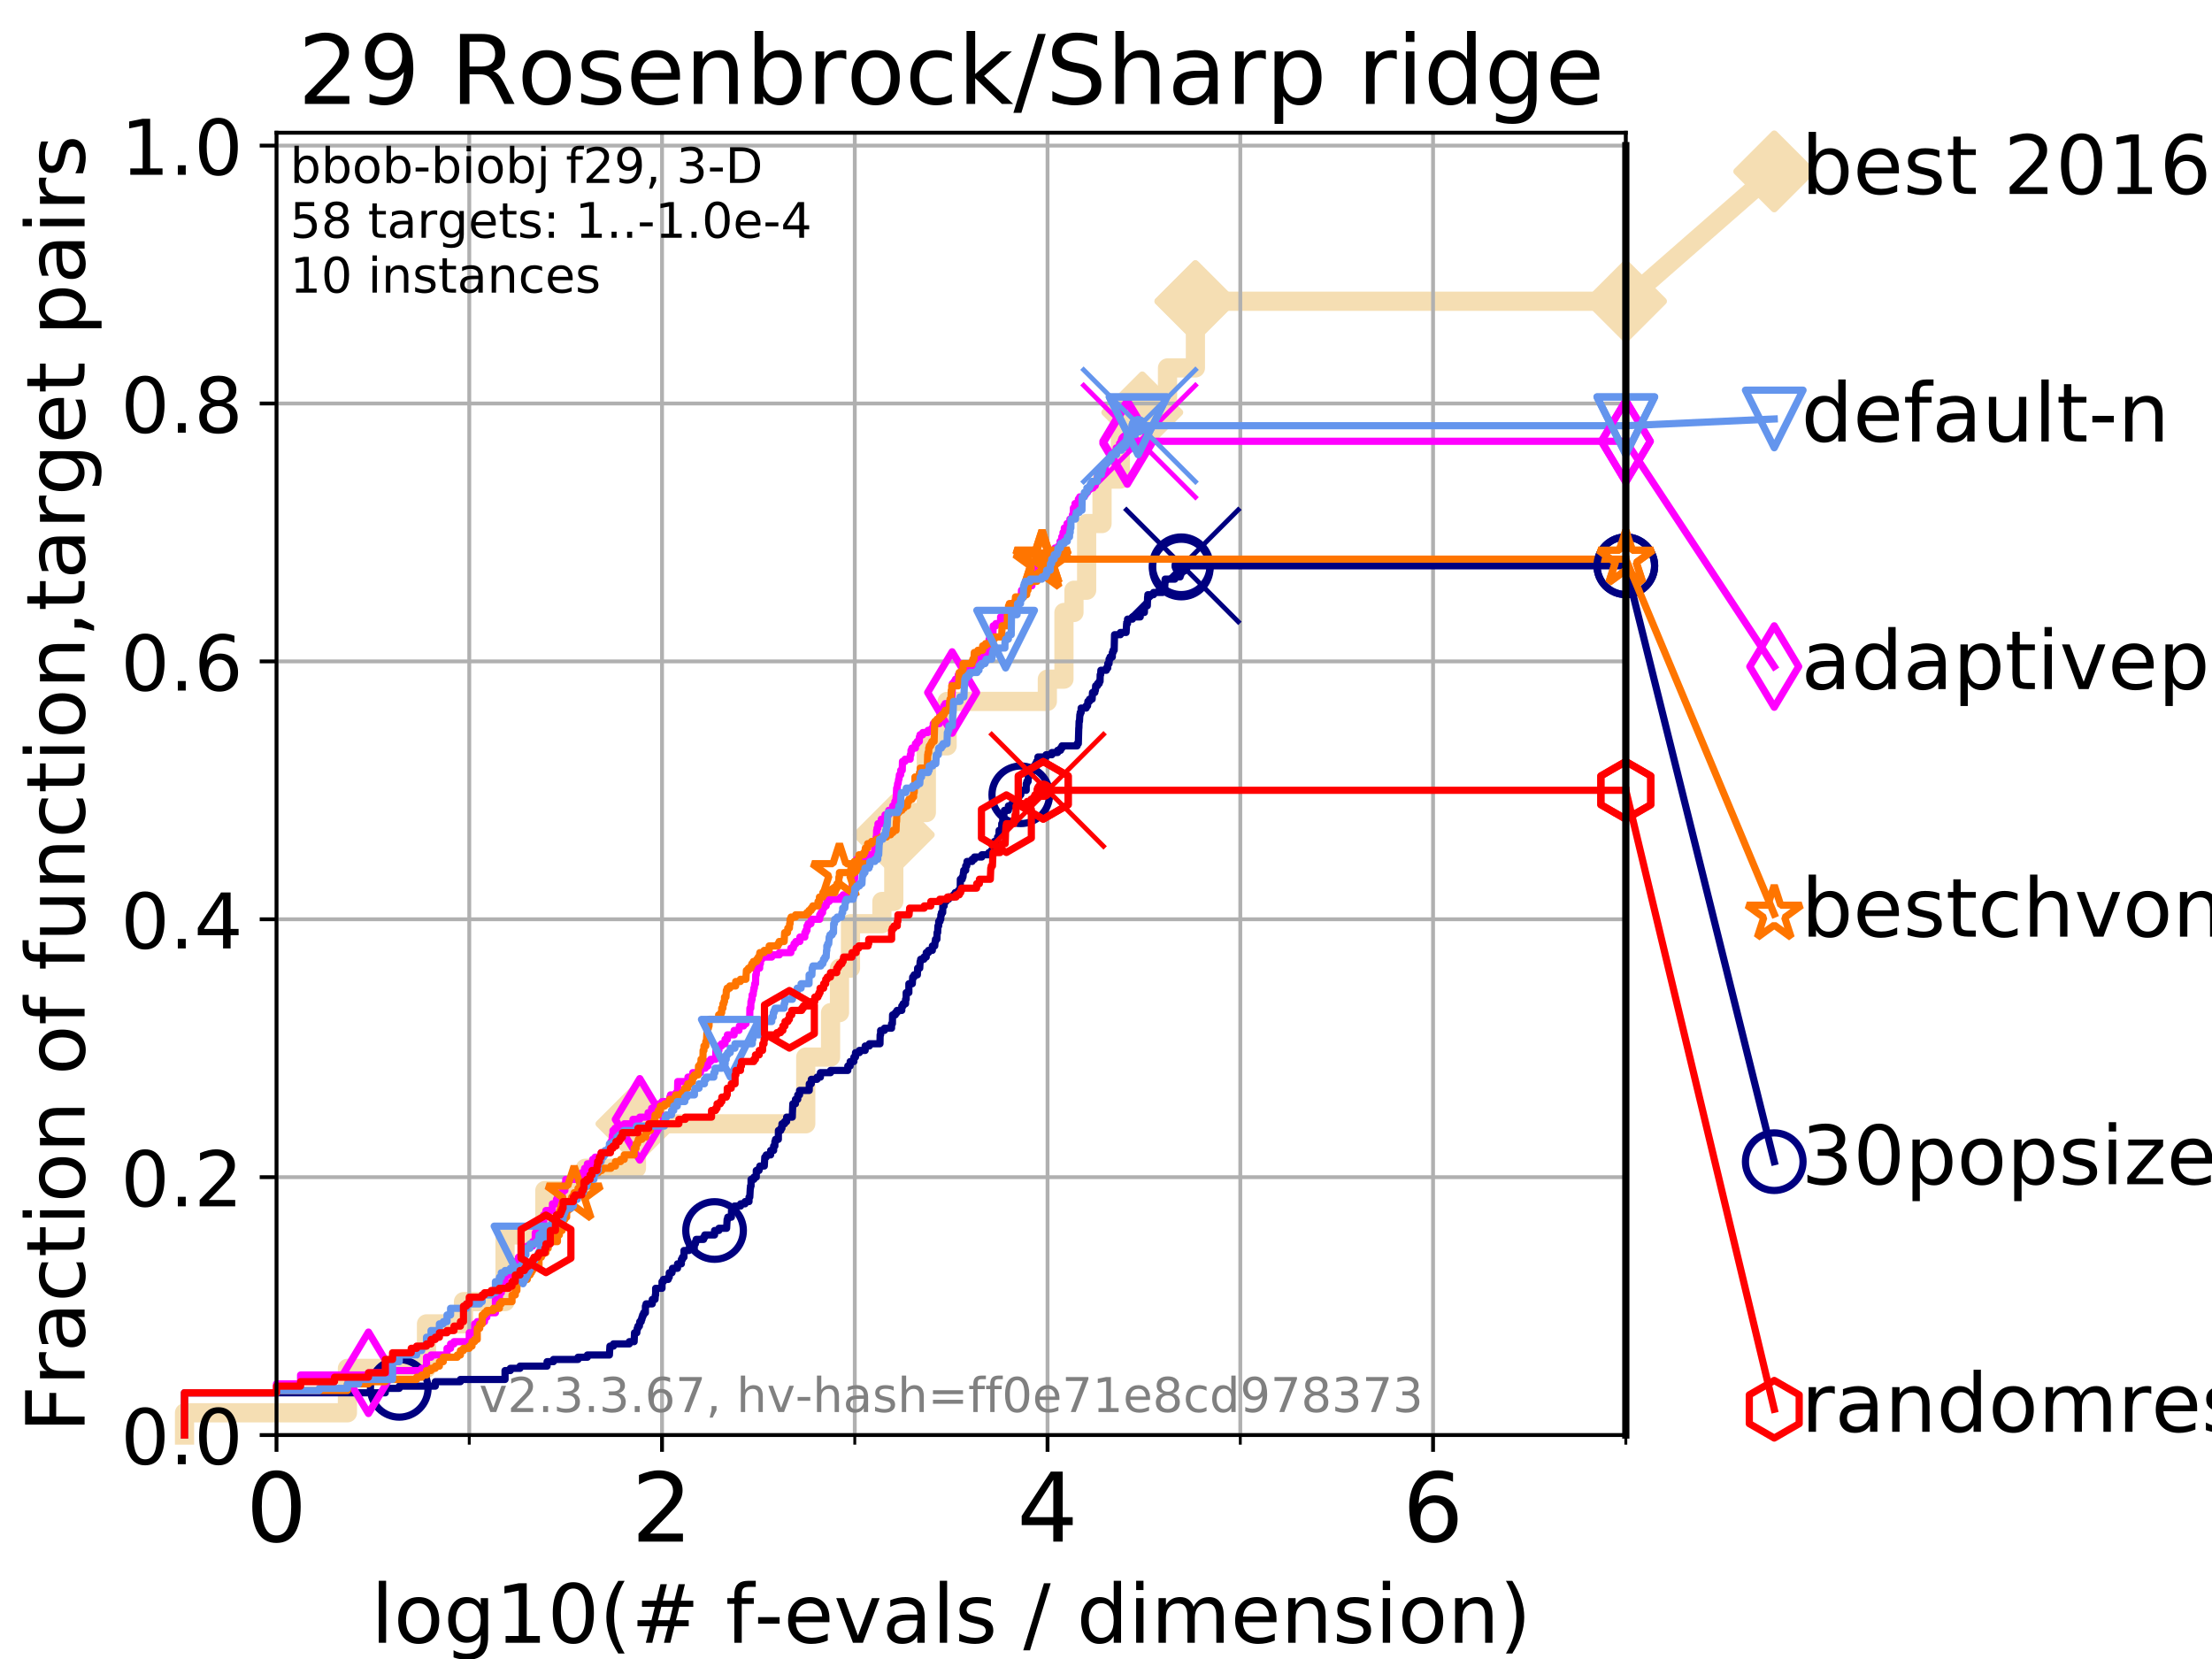<?xml version="1.0" encoding="utf-8" standalone="no"?>
<!DOCTYPE svg PUBLIC "-//W3C//DTD SVG 1.1//EN"
  "http://www.w3.org/Graphics/SVG/1.1/DTD/svg11.dtd">
<!-- Created with matplotlib (https://matplotlib.org/) -->
<svg height="345.6pt" version="1.1" viewBox="0 0 460.8 345.6" width="460.8pt" xmlns="http://www.w3.org/2000/svg" xmlns:xlink="http://www.w3.org/1999/xlink">
 <defs>
  <style type="text/css">
*{stroke-linecap:butt;stroke-linejoin:round;}
  </style>
 </defs>
 <g id="figure_1">
  <g id="patch_1">
   <path d="M 0 345.6 
L 460.8 345.6 
L 460.8 0 
L 0 0 
z
" style="fill:#ffffff;"/>
  </g>
  <g id="axes_1">
   <g id="patch_2">
    <path d="M 57.6 298.944 
L 338.688 298.944 
L 338.688 27.648 
L 57.6 27.648 
z
" style="fill:#ffffff;"/>
   </g>
   <g id="line2d_1">
    <path d="M 38.441 298.944 
L 38.441 294.313 
L 72.376 294.313 
L 72.376 285.05 
L 88.847 285.05 
L 88.847 275.788 
L 96.552 275.788 
L 96.552 271.157 
L 105.21 271.157 
L 105.21 257.263 
L 113.501 257.263 
L 113.501 248.001 
L 121.931 248.001 
L 121.931 243.37 
L 132.581 243.37 
L 132.581 234.107 
L 167.851 234.107 
L 167.851 220.214 
L 173.018 220.214 
L 173.018 210.951 
L 174.88 210.951 
L 174.88 201.689 
L 177.172 201.689 
L 177.172 192.426 
L 183.717 192.426 
L 183.717 187.795 
L 186.19 187.795 
L 186.19 173.901 
L 189.439 173.901 
L 189.439 169.27 
L 192.974 169.27 
L 192.974 155.377 
L 197.303 155.377 
L 197.303 146.114 
L 218.181 146.114 
L 218.181 141.483 
L 221.639 141.483 
L 221.639 127.589 
L 223.726 127.589 
L 223.726 122.958 
L 226.365 122.958 
L 226.365 109.065 
L 229.573 109.065 
L 229.573 99.802 
L 233.389 99.802 
L 233.389 90.54 
L 237.957 90.54 
L 237.957 85.909 
L 243.215 85.909 
L 243.215 76.646 
L 249.025 76.646 
L 249.025 62.753 
L 338.688 62.753 
" style="fill:none;stroke:#f5deb3;stroke-linecap:square;stroke-width:4;"/>
   </g>
   <g id="line2d_2">
    <defs>
     <path d="M 0 7.778 
L 7.778 0 
L 0 -7.778 
L -7.778 0 
z
" id="m5bf99105b3" style="stroke:#f5deb3;stroke-linejoin:miter;stroke-width:1.5;"/>
    </defs>
    <g>
     <use style="fill:#f5deb3;stroke:#f5deb3;stroke-linejoin:miter;stroke-width:1.5;" x="132.581" xlink:href="#m5bf99105b3" y="234.107"/>
     <use style="fill:#f5deb3;stroke:#f5deb3;stroke-linejoin:miter;stroke-width:1.5;" x="186.19" xlink:href="#m5bf99105b3" y="173.901"/>
     <use style="fill:#f5deb3;stroke:#f5deb3;stroke-linejoin:miter;stroke-width:1.5;" x="237.957" xlink:href="#m5bf99105b3" y="85.909"/>
     <use style="fill:#f5deb3;stroke:#f5deb3;stroke-linejoin:miter;stroke-width:1.5;" x="249.025" xlink:href="#m5bf99105b3" y="62.753"/>
     <use style="fill:#f5deb3;stroke:#f5deb3;stroke-linejoin:miter;stroke-width:1.5;" x="249.025" xlink:href="#m5bf99105b3" y="62.753"/>
     <use style="fill:#f5deb3;stroke:#f5deb3;stroke-linejoin:miter;stroke-width:1.5;" x="338.688" xlink:href="#m5bf99105b3" y="62.753"/>
    </g>
   </g>
   <g id="line2d_3">
    <path style="fill:none;stroke:#f5deb3;stroke-linecap:square;stroke-width:4;"/>
    <g/>
   </g>
   <g id="line2d_4">
    <path d="M 338.688 62.753 
L 369.608 35.706 
" style="fill:none;stroke:#f5deb3;stroke-linecap:square;stroke-width:4;"/>
    <g>
     <use style="fill:#f5deb3;stroke:#f5deb3;stroke-linejoin:miter;stroke-width:1.5;" x="338.688" xlink:href="#m5bf99105b3" y="62.753"/>
     <use style="fill:#f5deb3;stroke:#f5deb3;stroke-linejoin:miter;stroke-width:1.5;" x="369.608" xlink:href="#m5bf99105b3" y="35.706"/>
    </g>
   </g>
   <g id="matplotlib.axis_1">
    <g id="xtick_1">
     <g id="line2d_5">
      <path clip-path="url(#pdf8f0482f8)" d="M 57.6 298.944 
L 57.6 27.648 
" style="fill:none;stroke:#b0b0b0;stroke-linecap:square;stroke-width:0.8;"/>
     </g>
     <g id="line2d_6">
      <defs>
       <path d="M 0 0 
L 0 3.5 
" id="m176b15972c" style="stroke:#000000;stroke-width:0.8;"/>
      </defs>
      <g>
       <use style="stroke:#000000;stroke-width:0.8;" x="57.6" xlink:href="#m176b15972c" y="298.944"/>
      </g>
     </g>
     <g id="text_1">
      <!-- 0 -->
      <defs>
       <path d="M 31.781 66.406 
Q 24.172 66.406 20.328 58.906 
Q 16.5 51.422 16.5 36.375 
Q 16.5 21.391 20.328 13.891 
Q 24.172 6.391 31.781 6.391 
Q 39.453 6.391 43.281 13.891 
Q 47.125 21.391 47.125 36.375 
Q 47.125 51.422 43.281 58.906 
Q 39.453 66.406 31.781 66.406 
z
M 31.781 74.219 
Q 44.047 74.219 50.516 64.516 
Q 56.984 54.828 56.984 36.375 
Q 56.984 17.969 50.516 8.266 
Q 44.047 -1.422 31.781 -1.422 
Q 19.531 -1.422 13.062 8.266 
Q 6.594 17.969 6.594 36.375 
Q 6.594 54.828 13.062 64.516 
Q 19.531 74.219 31.781 74.219 
z
" id="DejaVuSans-48"/>
      </defs>
      <g transform="translate(51.237 321.141)scale(0.2 -0.2)">
       <use xlink:href="#DejaVuSans-48"/>
      </g>
     </g>
    </g>
    <g id="xtick_2">
     <g id="line2d_7">
      <path clip-path="url(#pdf8f0482f8)" d="M 137.911 298.944 
L 137.911 27.648 
" style="fill:none;stroke:#b0b0b0;stroke-linecap:square;stroke-width:0.8;"/>
     </g>
     <g id="line2d_8">
      <g>
       <use style="stroke:#000000;stroke-width:0.8;" x="137.911" xlink:href="#m176b15972c" y="298.944"/>
      </g>
     </g>
     <g id="text_2">
      <!-- 2 -->
      <defs>
       <path d="M 19.188 8.297 
L 53.609 8.297 
L 53.609 0 
L 7.328 0 
L 7.328 8.297 
Q 12.938 14.109 22.625 23.891 
Q 32.328 33.688 34.812 36.531 
Q 39.547 41.844 41.422 45.531 
Q 43.312 49.219 43.312 52.781 
Q 43.312 58.594 39.234 62.25 
Q 35.156 65.922 28.609 65.922 
Q 23.969 65.922 18.812 64.312 
Q 13.672 62.703 7.812 59.422 
L 7.812 69.391 
Q 13.766 71.781 18.938 73 
Q 24.125 74.219 28.422 74.219 
Q 39.75 74.219 46.484 68.547 
Q 53.219 62.891 53.219 53.422 
Q 53.219 48.922 51.531 44.891 
Q 49.859 40.875 45.406 35.406 
Q 44.188 33.984 37.641 27.219 
Q 31.109 20.453 19.188 8.297 
z
" id="DejaVuSans-50"/>
      </defs>
      <g transform="translate(131.548 321.141)scale(0.2 -0.2)">
       <use xlink:href="#DejaVuSans-50"/>
      </g>
     </g>
    </g>
    <g id="xtick_3">
     <g id="line2d_9">
      <path clip-path="url(#pdf8f0482f8)" d="M 218.222 298.944 
L 218.222 27.648 
" style="fill:none;stroke:#b0b0b0;stroke-linecap:square;stroke-width:0.8;"/>
     </g>
     <g id="line2d_10">
      <g>
       <use style="stroke:#000000;stroke-width:0.8;" x="218.222" xlink:href="#m176b15972c" y="298.944"/>
      </g>
     </g>
     <g id="text_3">
      <!-- 4 -->
      <defs>
       <path d="M 37.797 64.312 
L 12.891 25.391 
L 37.797 25.391 
z
M 35.203 72.906 
L 47.609 72.906 
L 47.609 25.391 
L 58.016 25.391 
L 58.016 17.188 
L 47.609 17.188 
L 47.609 0 
L 37.797 0 
L 37.797 17.188 
L 4.891 17.188 
L 4.891 26.703 
z
" id="DejaVuSans-52"/>
      </defs>
      <g transform="translate(211.859 321.141)scale(0.2 -0.2)">
       <use xlink:href="#DejaVuSans-52"/>
      </g>
     </g>
    </g>
    <g id="xtick_4">
     <g id="line2d_11">
      <path clip-path="url(#pdf8f0482f8)" d="M 298.533 298.944 
L 298.533 27.648 
" style="fill:none;stroke:#b0b0b0;stroke-linecap:square;stroke-width:0.8;"/>
     </g>
     <g id="line2d_12">
      <g>
       <use style="stroke:#000000;stroke-width:0.8;" x="298.533" xlink:href="#m176b15972c" y="298.944"/>
      </g>
     </g>
     <g id="text_4">
      <!-- 6 -->
      <defs>
       <path d="M 33.016 40.375 
Q 26.375 40.375 22.484 35.828 
Q 18.609 31.297 18.609 23.391 
Q 18.609 15.531 22.484 10.953 
Q 26.375 6.391 33.016 6.391 
Q 39.656 6.391 43.531 10.953 
Q 47.406 15.531 47.406 23.391 
Q 47.406 31.297 43.531 35.828 
Q 39.656 40.375 33.016 40.375 
z
M 52.594 71.297 
L 52.594 62.312 
Q 48.875 64.062 45.094 64.984 
Q 41.312 65.922 37.594 65.922 
Q 27.828 65.922 22.672 59.328 
Q 17.531 52.734 16.797 39.406 
Q 19.672 43.656 24.016 45.922 
Q 28.375 48.188 33.594 48.188 
Q 44.578 48.188 50.953 41.516 
Q 57.328 34.859 57.328 23.391 
Q 57.328 12.156 50.688 5.359 
Q 44.047 -1.422 33.016 -1.422 
Q 20.359 -1.422 13.672 8.266 
Q 6.984 17.969 6.984 36.375 
Q 6.984 53.656 15.188 63.938 
Q 23.391 74.219 37.203 74.219 
Q 40.922 74.219 44.703 73.484 
Q 48.484 72.75 52.594 71.297 
z
" id="DejaVuSans-54"/>
      </defs>
      <g transform="translate(292.17 321.141)scale(0.2 -0.2)">
       <use xlink:href="#DejaVuSans-54"/>
      </g>
     </g>
    </g>
    <g id="xtick_5">
     <g id="line2d_13">
      <path clip-path="url(#pdf8f0482f8)" d="M 97.755 298.944 
L 97.755 27.648 
" style="fill:none;stroke:#b0b0b0;stroke-linecap:square;stroke-width:0.8;"/>
     </g>
     <g id="line2d_14">
      <defs>
       <path d="M 0 0 
L 0 2 
" id="md18b6754db" style="stroke:#000000;stroke-width:0.6;"/>
      </defs>
      <g>
       <use style="stroke:#000000;stroke-width:0.6;" x="97.755" xlink:href="#md18b6754db" y="298.944"/>
      </g>
     </g>
    </g>
    <g id="xtick_6">
     <g id="line2d_15">
      <path clip-path="url(#pdf8f0482f8)" d="M 178.066 298.944 
L 178.066 27.648 
" style="fill:none;stroke:#b0b0b0;stroke-linecap:square;stroke-width:0.8;"/>
     </g>
     <g id="line2d_16">
      <g>
       <use style="stroke:#000000;stroke-width:0.6;" x="178.066" xlink:href="#md18b6754db" y="298.944"/>
      </g>
     </g>
    </g>
    <g id="xtick_7">
     <g id="line2d_17">
      <path clip-path="url(#pdf8f0482f8)" d="M 258.377 298.944 
L 258.377 27.648 
" style="fill:none;stroke:#b0b0b0;stroke-linecap:square;stroke-width:0.8;"/>
     </g>
     <g id="line2d_18">
      <g>
       <use style="stroke:#000000;stroke-width:0.6;" x="258.377" xlink:href="#md18b6754db" y="298.944"/>
      </g>
     </g>
    </g>
    <g id="xtick_8">
     <g id="line2d_19">
      <path clip-path="url(#pdf8f0482f8)" d="M 338.688 298.944 
L 338.688 27.648 
" style="fill:none;stroke:#b0b0b0;stroke-linecap:square;stroke-width:0.8;"/>
     </g>
     <g id="line2d_20">
      <g>
       <use style="stroke:#000000;stroke-width:0.6;" x="338.688" xlink:href="#md18b6754db" y="298.944"/>
      </g>
     </g>
    </g>
    <g id="text_5">
     <!-- log10(# f-evals / dimension) -->
     <defs>
      <path d="M 9.422 75.984 
L 18.406 75.984 
L 18.406 0 
L 9.422 0 
z
" id="DejaVuSans-108"/>
      <path d="M 30.609 48.391 
Q 23.391 48.391 19.188 42.75 
Q 14.984 37.109 14.984 27.297 
Q 14.984 17.484 19.156 11.844 
Q 23.344 6.203 30.609 6.203 
Q 37.797 6.203 41.984 11.859 
Q 46.188 17.531 46.188 27.297 
Q 46.188 37.016 41.984 42.703 
Q 37.797 48.391 30.609 48.391 
z
M 30.609 56 
Q 42.328 56 49.016 48.375 
Q 55.719 40.766 55.719 27.297 
Q 55.719 13.875 49.016 6.219 
Q 42.328 -1.422 30.609 -1.422 
Q 18.844 -1.422 12.172 6.219 
Q 5.516 13.875 5.516 27.297 
Q 5.516 40.766 12.172 48.375 
Q 18.844 56 30.609 56 
z
" id="DejaVuSans-111"/>
      <path d="M 45.406 27.984 
Q 45.406 37.75 41.375 43.109 
Q 37.359 48.484 30.078 48.484 
Q 22.859 48.484 18.828 43.109 
Q 14.797 37.75 14.797 27.984 
Q 14.797 18.266 18.828 12.891 
Q 22.859 7.516 30.078 7.516 
Q 37.359 7.516 41.375 12.891 
Q 45.406 18.266 45.406 27.984 
z
M 54.391 6.781 
Q 54.391 -7.172 48.188 -13.984 
Q 42 -20.797 29.203 -20.797 
Q 24.469 -20.797 20.266 -20.094 
Q 16.062 -19.391 12.109 -17.922 
L 12.109 -9.188 
Q 16.062 -11.328 19.922 -12.344 
Q 23.781 -13.375 27.781 -13.375 
Q 36.625 -13.375 41.016 -8.766 
Q 45.406 -4.156 45.406 5.172 
L 45.406 9.625 
Q 42.625 4.781 38.281 2.391 
Q 33.938 0 27.875 0 
Q 17.828 0 11.672 7.656 
Q 5.516 15.328 5.516 27.984 
Q 5.516 40.672 11.672 48.328 
Q 17.828 56 27.875 56 
Q 33.938 56 38.281 53.609 
Q 42.625 51.219 45.406 46.391 
L 45.406 54.688 
L 54.391 54.688 
z
" id="DejaVuSans-103"/>
      <path d="M 12.406 8.297 
L 28.516 8.297 
L 28.516 63.922 
L 10.984 60.406 
L 10.984 69.391 
L 28.422 72.906 
L 38.281 72.906 
L 38.281 8.297 
L 54.391 8.297 
L 54.391 0 
L 12.406 0 
z
" id="DejaVuSans-49"/>
      <path d="M 31 75.875 
Q 24.469 64.656 21.281 53.656 
Q 18.109 42.672 18.109 31.391 
Q 18.109 20.125 21.312 9.062 
Q 24.516 -2 31 -13.188 
L 23.188 -13.188 
Q 15.875 -1.703 12.234 9.375 
Q 8.594 20.453 8.594 31.391 
Q 8.594 42.281 12.203 53.312 
Q 15.828 64.359 23.188 75.875 
z
" id="DejaVuSans-40"/>
      <path d="M 51.125 44 
L 36.922 44 
L 32.812 27.688 
L 47.125 27.688 
z
M 43.797 71.781 
L 38.719 51.516 
L 52.984 51.516 
L 58.109 71.781 
L 65.922 71.781 
L 60.891 51.516 
L 76.125 51.516 
L 76.125 44 
L 58.984 44 
L 54.984 27.688 
L 70.516 27.688 
L 70.516 20.219 
L 53.078 20.219 
L 48 0 
L 40.188 0 
L 45.219 20.219 
L 30.906 20.219 
L 25.875 0 
L 18.016 0 
L 23.094 20.219 
L 7.719 20.219 
L 7.719 27.688 
L 24.906 27.688 
L 29 44 
L 13.281 44 
L 13.281 51.516 
L 30.906 51.516 
L 35.891 71.781 
z
" id="DejaVuSans-35"/>
      <path id="DejaVuSans-32"/>
      <path d="M 37.109 75.984 
L 37.109 68.5 
L 28.516 68.5 
Q 23.688 68.5 21.797 66.547 
Q 19.922 64.594 19.922 59.516 
L 19.922 54.688 
L 34.719 54.688 
L 34.719 47.703 
L 19.922 47.703 
L 19.922 0 
L 10.891 0 
L 10.891 47.703 
L 2.297 47.703 
L 2.297 54.688 
L 10.891 54.688 
L 10.891 58.5 
Q 10.891 67.625 15.141 71.797 
Q 19.391 75.984 28.609 75.984 
z
" id="DejaVuSans-102"/>
      <path d="M 4.891 31.391 
L 31.203 31.391 
L 31.203 23.391 
L 4.891 23.391 
z
" id="DejaVuSans-45"/>
      <path d="M 56.203 29.594 
L 56.203 25.203 
L 14.891 25.203 
Q 15.484 15.922 20.484 11.062 
Q 25.484 6.203 34.422 6.203 
Q 39.594 6.203 44.453 7.469 
Q 49.312 8.734 54.109 11.281 
L 54.109 2.781 
Q 49.266 0.734 44.188 -0.344 
Q 39.109 -1.422 33.891 -1.422 
Q 20.797 -1.422 13.156 6.188 
Q 5.516 13.812 5.516 26.812 
Q 5.516 40.234 12.766 48.109 
Q 20.016 56 32.328 56 
Q 43.359 56 49.781 48.891 
Q 56.203 41.797 56.203 29.594 
z
M 47.219 32.234 
Q 47.125 39.594 43.094 43.984 
Q 39.062 48.391 32.422 48.391 
Q 24.906 48.391 20.391 44.141 
Q 15.875 39.891 15.188 32.172 
z
" id="DejaVuSans-101"/>
      <path d="M 2.984 54.688 
L 12.5 54.688 
L 29.594 8.797 
L 46.688 54.688 
L 56.203 54.688 
L 35.688 0 
L 23.484 0 
z
" id="DejaVuSans-118"/>
      <path d="M 34.281 27.484 
Q 23.391 27.484 19.188 25 
Q 14.984 22.516 14.984 16.5 
Q 14.984 11.719 18.141 8.906 
Q 21.297 6.109 26.703 6.109 
Q 34.188 6.109 38.703 11.406 
Q 43.219 16.703 43.219 25.484 
L 43.219 27.484 
z
M 52.203 31.203 
L 52.203 0 
L 43.219 0 
L 43.219 8.297 
Q 40.141 3.328 35.547 0.953 
Q 30.953 -1.422 24.312 -1.422 
Q 15.922 -1.422 10.953 3.297 
Q 6 8.016 6 15.922 
Q 6 25.141 12.172 29.828 
Q 18.359 34.516 30.609 34.516 
L 43.219 34.516 
L 43.219 35.406 
Q 43.219 41.609 39.141 45 
Q 35.062 48.391 27.688 48.391 
Q 23 48.391 18.547 47.266 
Q 14.109 46.141 10.016 43.891 
L 10.016 52.203 
Q 14.938 54.109 19.578 55.047 
Q 24.219 56 28.609 56 
Q 40.484 56 46.344 49.844 
Q 52.203 43.703 52.203 31.203 
z
" id="DejaVuSans-97"/>
      <path d="M 44.281 53.078 
L 44.281 44.578 
Q 40.484 46.531 36.375 47.5 
Q 32.281 48.484 27.875 48.484 
Q 21.188 48.484 17.844 46.438 
Q 14.5 44.391 14.5 40.281 
Q 14.5 37.156 16.891 35.375 
Q 19.281 33.594 26.516 31.984 
L 29.594 31.297 
Q 39.156 29.25 43.188 25.516 
Q 47.219 21.781 47.219 15.094 
Q 47.219 7.469 41.188 3.016 
Q 35.156 -1.422 24.609 -1.422 
Q 20.219 -1.422 15.453 -0.562 
Q 10.688 0.297 5.422 2 
L 5.422 11.281 
Q 10.406 8.688 15.234 7.391 
Q 20.062 6.109 24.812 6.109 
Q 31.156 6.109 34.562 8.281 
Q 37.984 10.453 37.984 14.406 
Q 37.984 18.062 35.516 20.016 
Q 33.062 21.969 24.703 23.781 
L 21.578 24.516 
Q 13.234 26.266 9.516 29.906 
Q 5.812 33.547 5.812 39.891 
Q 5.812 47.609 11.281 51.797 
Q 16.75 56 26.812 56 
Q 31.781 56 36.172 55.266 
Q 40.578 54.547 44.281 53.078 
z
" id="DejaVuSans-115"/>
      <path d="M 25.391 72.906 
L 33.688 72.906 
L 8.297 -9.281 
L 0 -9.281 
z
" id="DejaVuSans-47"/>
      <path d="M 45.406 46.391 
L 45.406 75.984 
L 54.391 75.984 
L 54.391 0 
L 45.406 0 
L 45.406 8.203 
Q 42.578 3.328 38.25 0.953 
Q 33.938 -1.422 27.875 -1.422 
Q 17.969 -1.422 11.734 6.484 
Q 5.516 14.406 5.516 27.297 
Q 5.516 40.188 11.734 48.094 
Q 17.969 56 27.875 56 
Q 33.938 56 38.25 53.625 
Q 42.578 51.266 45.406 46.391 
z
M 14.797 27.297 
Q 14.797 17.391 18.875 11.75 
Q 22.953 6.109 30.078 6.109 
Q 37.203 6.109 41.297 11.75 
Q 45.406 17.391 45.406 27.297 
Q 45.406 37.203 41.297 42.844 
Q 37.203 48.484 30.078 48.484 
Q 22.953 48.484 18.875 42.844 
Q 14.797 37.203 14.797 27.297 
z
" id="DejaVuSans-100"/>
      <path d="M 9.422 54.688 
L 18.406 54.688 
L 18.406 0 
L 9.422 0 
z
M 9.422 75.984 
L 18.406 75.984 
L 18.406 64.594 
L 9.422 64.594 
z
" id="DejaVuSans-105"/>
      <path d="M 52 44.188 
Q 55.375 50.25 60.062 53.125 
Q 64.75 56 71.094 56 
Q 79.641 56 84.281 50.016 
Q 88.922 44.047 88.922 33.016 
L 88.922 0 
L 79.891 0 
L 79.891 32.719 
Q 79.891 40.578 77.094 44.375 
Q 74.312 48.188 68.609 48.188 
Q 61.625 48.188 57.562 43.547 
Q 53.516 38.922 53.516 30.906 
L 53.516 0 
L 44.484 0 
L 44.484 32.719 
Q 44.484 40.625 41.703 44.406 
Q 38.922 48.188 33.109 48.188 
Q 26.219 48.188 22.156 43.531 
Q 18.109 38.875 18.109 30.906 
L 18.109 0 
L 9.078 0 
L 9.078 54.688 
L 18.109 54.688 
L 18.109 46.188 
Q 21.188 51.219 25.484 53.609 
Q 29.781 56 35.688 56 
Q 41.656 56 45.828 52.969 
Q 50 49.953 52 44.188 
z
" id="DejaVuSans-109"/>
      <path d="M 54.891 33.016 
L 54.891 0 
L 45.906 0 
L 45.906 32.719 
Q 45.906 40.484 42.875 44.328 
Q 39.844 48.188 33.797 48.188 
Q 26.516 48.188 22.312 43.547 
Q 18.109 38.922 18.109 30.906 
L 18.109 0 
L 9.078 0 
L 9.078 54.688 
L 18.109 54.688 
L 18.109 46.188 
Q 21.344 51.125 25.703 53.562 
Q 30.078 56 35.797 56 
Q 45.219 56 50.047 50.172 
Q 54.891 44.344 54.891 33.016 
z
" id="DejaVuSans-110"/>
      <path d="M 8.016 75.875 
L 15.828 75.875 
Q 23.141 64.359 26.781 53.312 
Q 30.422 42.281 30.422 31.391 
Q 30.422 20.453 26.781 9.375 
Q 23.141 -1.703 15.828 -13.188 
L 8.016 -13.188 
Q 14.5 -2 17.703 9.062 
Q 20.906 20.125 20.906 31.391 
Q 20.906 42.672 17.703 53.656 
Q 14.5 64.656 8.016 75.875 
z
" id="DejaVuSans-41"/>
     </defs>
     <g transform="translate(77.303 342.218)scale(0.17 -0.17)">
      <use xlink:href="#DejaVuSans-108"/>
      <use x="27.783" xlink:href="#DejaVuSans-111"/>
      <use x="88.965" xlink:href="#DejaVuSans-103"/>
      <use x="152.441" xlink:href="#DejaVuSans-49"/>
      <use x="216.064" xlink:href="#DejaVuSans-48"/>
      <use x="279.688" xlink:href="#DejaVuSans-40"/>
      <use x="318.701" xlink:href="#DejaVuSans-35"/>
      <use x="402.49" xlink:href="#DejaVuSans-32"/>
      <use x="434.277" xlink:href="#DejaVuSans-102"/>
      <use x="469.404" xlink:href="#DejaVuSans-45"/>
      <use x="505.488" xlink:href="#DejaVuSans-101"/>
      <use x="567.012" xlink:href="#DejaVuSans-118"/>
      <use x="626.191" xlink:href="#DejaVuSans-97"/>
      <use x="687.471" xlink:href="#DejaVuSans-108"/>
      <use x="715.254" xlink:href="#DejaVuSans-115"/>
      <use x="767.354" xlink:href="#DejaVuSans-32"/>
      <use x="799.141" xlink:href="#DejaVuSans-47"/>
      <use x="832.832" xlink:href="#DejaVuSans-32"/>
      <use x="864.619" xlink:href="#DejaVuSans-100"/>
      <use x="928.096" xlink:href="#DejaVuSans-105"/>
      <use x="955.879" xlink:href="#DejaVuSans-109"/>
      <use x="1053.291" xlink:href="#DejaVuSans-101"/>
      <use x="1114.814" xlink:href="#DejaVuSans-110"/>
      <use x="1178.193" xlink:href="#DejaVuSans-115"/>
      <use x="1230.293" xlink:href="#DejaVuSans-105"/>
      <use x="1258.076" xlink:href="#DejaVuSans-111"/>
      <use x="1319.258" xlink:href="#DejaVuSans-110"/>
      <use x="1382.637" xlink:href="#DejaVuSans-41"/>
     </g>
    </g>
   </g>
   <g id="matplotlib.axis_2">
    <g id="ytick_1">
     <g id="line2d_21">
      <path clip-path="url(#pdf8f0482f8)" d="M 57.6 298.944 
L 338.688 298.944 
" style="fill:none;stroke:#b0b0b0;stroke-linecap:square;stroke-width:0.8;"/>
     </g>
     <g id="line2d_22">
      <defs>
       <path d="M 0 0 
L -3.5 0 
" id="m6e5e60d01d" style="stroke:#000000;stroke-width:0.8;"/>
      </defs>
      <g>
       <use style="stroke:#000000;stroke-width:0.8;" x="57.6" xlink:href="#m6e5e60d01d" y="298.944"/>
      </g>
     </g>
     <g id="text_6">
      <!-- 0.0 -->
      <defs>
       <path d="M 10.688 12.406 
L 21 12.406 
L 21 0 
L 10.688 0 
z
" id="DejaVuSans-46"/>
      </defs>
      <g transform="translate(25.155 305.023)scale(0.16 -0.16)">
       <use xlink:href="#DejaVuSans-48"/>
       <use x="63.623" xlink:href="#DejaVuSans-46"/>
       <use x="95.41" xlink:href="#DejaVuSans-48"/>
      </g>
     </g>
    </g>
    <g id="ytick_2">
     <g id="line2d_23">
      <path clip-path="url(#pdf8f0482f8)" d="M 57.6 245.222 
L 338.688 245.222 
" style="fill:none;stroke:#b0b0b0;stroke-linecap:square;stroke-width:0.8;"/>
     </g>
     <g id="line2d_24">
      <g>
       <use style="stroke:#000000;stroke-width:0.8;" x="57.6" xlink:href="#m6e5e60d01d" y="245.222"/>
      </g>
     </g>
     <g id="text_7">
      <!-- 0.2 -->
      <g transform="translate(25.155 251.301)scale(0.16 -0.16)">
       <use xlink:href="#DejaVuSans-48"/>
       <use x="63.623" xlink:href="#DejaVuSans-46"/>
       <use x="95.41" xlink:href="#DejaVuSans-50"/>
      </g>
     </g>
    </g>
    <g id="ytick_3">
     <g id="line2d_25">
      <path clip-path="url(#pdf8f0482f8)" d="M 57.6 191.5 
L 338.688 191.5 
" style="fill:none;stroke:#b0b0b0;stroke-linecap:square;stroke-width:0.8;"/>
     </g>
     <g id="line2d_26">
      <g>
       <use style="stroke:#000000;stroke-width:0.8;" x="57.6" xlink:href="#m6e5e60d01d" y="191.5"/>
      </g>
     </g>
     <g id="text_8">
      <!-- 0.4 -->
      <g transform="translate(25.155 197.579)scale(0.16 -0.16)">
       <use xlink:href="#DejaVuSans-48"/>
       <use x="63.623" xlink:href="#DejaVuSans-46"/>
       <use x="95.41" xlink:href="#DejaVuSans-52"/>
      </g>
     </g>
    </g>
    <g id="ytick_4">
     <g id="line2d_27">
      <path clip-path="url(#pdf8f0482f8)" d="M 57.6 137.778 
L 338.688 137.778 
" style="fill:none;stroke:#b0b0b0;stroke-linecap:square;stroke-width:0.8;"/>
     </g>
     <g id="line2d_28">
      <g>
       <use style="stroke:#000000;stroke-width:0.8;" x="57.6" xlink:href="#m6e5e60d01d" y="137.778"/>
      </g>
     </g>
     <g id="text_9">
      <!-- 0.6 -->
      <g transform="translate(25.155 143.857)scale(0.16 -0.16)">
       <use xlink:href="#DejaVuSans-48"/>
       <use x="63.623" xlink:href="#DejaVuSans-46"/>
       <use x="95.41" xlink:href="#DejaVuSans-54"/>
      </g>
     </g>
    </g>
    <g id="ytick_5">
     <g id="line2d_29">
      <path clip-path="url(#pdf8f0482f8)" d="M 57.6 84.056 
L 338.688 84.056 
" style="fill:none;stroke:#b0b0b0;stroke-linecap:square;stroke-width:0.8;"/>
     </g>
     <g id="line2d_30">
      <g>
       <use style="stroke:#000000;stroke-width:0.8;" x="57.6" xlink:href="#m6e5e60d01d" y="84.056"/>
      </g>
     </g>
     <g id="text_10">
      <!-- 0.8 -->
      <defs>
       <path d="M 31.781 34.625 
Q 24.75 34.625 20.719 30.859 
Q 16.703 27.094 16.703 20.516 
Q 16.703 13.922 20.719 10.156 
Q 24.75 6.391 31.781 6.391 
Q 38.812 6.391 42.859 10.172 
Q 46.922 13.969 46.922 20.516 
Q 46.922 27.094 42.891 30.859 
Q 38.875 34.625 31.781 34.625 
z
M 21.922 38.812 
Q 15.578 40.375 12.031 44.719 
Q 8.5 49.078 8.5 55.328 
Q 8.5 64.062 14.719 69.141 
Q 20.953 74.219 31.781 74.219 
Q 42.672 74.219 48.875 69.141 
Q 55.078 64.062 55.078 55.328 
Q 55.078 49.078 51.531 44.719 
Q 48 40.375 41.703 38.812 
Q 48.828 37.156 52.797 32.312 
Q 56.781 27.484 56.781 20.516 
Q 56.781 9.906 50.312 4.234 
Q 43.844 -1.422 31.781 -1.422 
Q 19.734 -1.422 13.25 4.234 
Q 6.781 9.906 6.781 20.516 
Q 6.781 27.484 10.781 32.312 
Q 14.797 37.156 21.922 38.812 
z
M 18.312 54.391 
Q 18.312 48.734 21.844 45.562 
Q 25.391 42.391 31.781 42.391 
Q 38.141 42.391 41.719 45.562 
Q 45.312 48.734 45.312 54.391 
Q 45.312 60.062 41.719 63.234 
Q 38.141 66.406 31.781 66.406 
Q 25.391 66.406 21.844 63.234 
Q 18.312 60.062 18.312 54.391 
z
" id="DejaVuSans-56"/>
      </defs>
      <g transform="translate(25.155 90.135)scale(0.16 -0.16)">
       <use xlink:href="#DejaVuSans-48"/>
       <use x="63.623" xlink:href="#DejaVuSans-46"/>
       <use x="95.41" xlink:href="#DejaVuSans-56"/>
      </g>
     </g>
    </g>
    <g id="ytick_6">
     <g id="line2d_31">
      <path clip-path="url(#pdf8f0482f8)" d="M 57.6 30.334 
L 338.688 30.334 
" style="fill:none;stroke:#b0b0b0;stroke-linecap:square;stroke-width:0.8;"/>
     </g>
     <g id="line2d_32">
      <g>
       <use style="stroke:#000000;stroke-width:0.8;" x="57.6" xlink:href="#m6e5e60d01d" y="30.334"/>
      </g>
     </g>
     <g id="text_11">
      <!-- 1.0 -->
      <g transform="translate(25.155 36.413)scale(0.16 -0.16)">
       <use xlink:href="#DejaVuSans-49"/>
       <use x="63.623" xlink:href="#DejaVuSans-46"/>
       <use x="95.41" xlink:href="#DejaVuSans-48"/>
      </g>
     </g>
    </g>
    <g id="text_12">
     <!-- Fraction of function,target pairs -->
     <defs>
      <path d="M 9.812 72.906 
L 51.703 72.906 
L 51.703 64.594 
L 19.672 64.594 
L 19.672 43.109 
L 48.578 43.109 
L 48.578 34.812 
L 19.672 34.812 
L 19.672 0 
L 9.812 0 
z
" id="DejaVuSans-70"/>
      <path d="M 41.109 46.297 
Q 39.594 47.172 37.812 47.578 
Q 36.031 48 33.891 48 
Q 26.266 48 22.188 43.047 
Q 18.109 38.094 18.109 28.812 
L 18.109 0 
L 9.078 0 
L 9.078 54.688 
L 18.109 54.688 
L 18.109 46.188 
Q 20.953 51.172 25.484 53.578 
Q 30.031 56 36.531 56 
Q 37.453 56 38.578 55.875 
Q 39.703 55.766 41.062 55.516 
z
" id="DejaVuSans-114"/>
      <path d="M 48.781 52.594 
L 48.781 44.188 
Q 44.969 46.297 41.141 47.344 
Q 37.312 48.391 33.406 48.391 
Q 24.656 48.391 19.812 42.844 
Q 14.984 37.312 14.984 27.297 
Q 14.984 17.281 19.812 11.734 
Q 24.656 6.203 33.406 6.203 
Q 37.312 6.203 41.141 7.25 
Q 44.969 8.297 48.781 10.406 
L 48.781 2.094 
Q 45.016 0.344 40.984 -0.531 
Q 36.969 -1.422 32.422 -1.422 
Q 20.062 -1.422 12.781 6.344 
Q 5.516 14.109 5.516 27.297 
Q 5.516 40.672 12.859 48.328 
Q 20.219 56 33.016 56 
Q 37.156 56 41.109 55.141 
Q 45.062 54.297 48.781 52.594 
z
" id="DejaVuSans-99"/>
      <path d="M 18.312 70.219 
L 18.312 54.688 
L 36.812 54.688 
L 36.812 47.703 
L 18.312 47.703 
L 18.312 18.016 
Q 18.312 11.328 20.141 9.422 
Q 21.969 7.516 27.594 7.516 
L 36.812 7.516 
L 36.812 0 
L 27.594 0 
Q 17.188 0 13.234 3.875 
Q 9.281 7.766 9.281 18.016 
L 9.281 47.703 
L 2.688 47.703 
L 2.688 54.688 
L 9.281 54.688 
L 9.281 70.219 
z
" id="DejaVuSans-116"/>
      <path d="M 8.5 21.578 
L 8.5 54.688 
L 17.484 54.688 
L 17.484 21.922 
Q 17.484 14.156 20.5 10.266 
Q 23.531 6.391 29.594 6.391 
Q 36.859 6.391 41.078 11.031 
Q 45.312 15.672 45.312 23.688 
L 45.312 54.688 
L 54.297 54.688 
L 54.297 0 
L 45.312 0 
L 45.312 8.406 
Q 42.047 3.422 37.719 1 
Q 33.406 -1.422 27.688 -1.422 
Q 18.266 -1.422 13.375 4.438 
Q 8.5 10.297 8.5 21.578 
z
M 31.109 56 
z
" id="DejaVuSans-117"/>
      <path d="M 11.719 12.406 
L 22.016 12.406 
L 22.016 4 
L 14.016 -11.625 
L 7.719 -11.625 
L 11.719 4 
z
" id="DejaVuSans-44"/>
      <path d="M 18.109 8.203 
L 18.109 -20.797 
L 9.078 -20.797 
L 9.078 54.688 
L 18.109 54.688 
L 18.109 46.391 
Q 20.953 51.266 25.266 53.625 
Q 29.594 56 35.594 56 
Q 45.562 56 51.781 48.094 
Q 58.016 40.188 58.016 27.297 
Q 58.016 14.406 51.781 6.484 
Q 45.562 -1.422 35.594 -1.422 
Q 29.594 -1.422 25.266 0.953 
Q 20.953 3.328 18.109 8.203 
z
M 48.688 27.297 
Q 48.688 37.203 44.609 42.844 
Q 40.531 48.484 33.406 48.484 
Q 26.266 48.484 22.188 42.844 
Q 18.109 37.203 18.109 27.297 
Q 18.109 17.391 22.188 11.75 
Q 26.266 6.109 33.406 6.109 
Q 40.531 6.109 44.609 11.75 
Q 48.688 17.391 48.688 27.297 
z
" id="DejaVuSans-112"/>
     </defs>
     <g transform="translate(17.62 298.435)rotate(-90)scale(0.17 -0.17)">
      <use xlink:href="#DejaVuSans-70"/>
      <use x="57.41" xlink:href="#DejaVuSans-114"/>
      <use x="98.523" xlink:href="#DejaVuSans-97"/>
      <use x="159.803" xlink:href="#DejaVuSans-99"/>
      <use x="214.783" xlink:href="#DejaVuSans-116"/>
      <use x="253.992" xlink:href="#DejaVuSans-105"/>
      <use x="281.775" xlink:href="#DejaVuSans-111"/>
      <use x="342.957" xlink:href="#DejaVuSans-110"/>
      <use x="406.336" xlink:href="#DejaVuSans-32"/>
      <use x="438.123" xlink:href="#DejaVuSans-111"/>
      <use x="499.305" xlink:href="#DejaVuSans-102"/>
      <use x="534.51" xlink:href="#DejaVuSans-32"/>
      <use x="566.297" xlink:href="#DejaVuSans-102"/>
      <use x="601.502" xlink:href="#DejaVuSans-117"/>
      <use x="664.881" xlink:href="#DejaVuSans-110"/>
      <use x="728.26" xlink:href="#DejaVuSans-99"/>
      <use x="783.24" xlink:href="#DejaVuSans-116"/>
      <use x="822.449" xlink:href="#DejaVuSans-105"/>
      <use x="850.232" xlink:href="#DejaVuSans-111"/>
      <use x="911.414" xlink:href="#DejaVuSans-110"/>
      <use x="974.793" xlink:href="#DejaVuSans-44"/>
      <use x="1006.58" xlink:href="#DejaVuSans-116"/>
      <use x="1045.789" xlink:href="#DejaVuSans-97"/>
      <use x="1107.068" xlink:href="#DejaVuSans-114"/>
      <use x="1148.166" xlink:href="#DejaVuSans-103"/>
      <use x="1211.643" xlink:href="#DejaVuSans-101"/>
      <use x="1273.166" xlink:href="#DejaVuSans-116"/>
      <use x="1312.375" xlink:href="#DejaVuSans-32"/>
      <use x="1344.162" xlink:href="#DejaVuSans-112"/>
      <use x="1407.639" xlink:href="#DejaVuSans-97"/>
      <use x="1468.918" xlink:href="#DejaVuSans-105"/>
      <use x="1496.701" xlink:href="#DejaVuSans-114"/>
      <use x="1537.814" xlink:href="#DejaVuSans-115"/>
     </g>
    </g>
   </g>
   <g id="line2d_33">
    <defs>
     <path d="M 0 1.5 
C 0.398 1.5 0.779 1.342 1.061 1.061 
C 1.342 0.779 1.5 0.398 1.5 0 
C 1.5 -0.398 1.342 -0.779 1.061 -1.061 
C 0.779 -1.342 0.398 -1.5 0 -1.5 
C -0.398 -1.5 -0.779 -1.342 -1.061 -1.061 
C -1.342 -0.779 -1.5 -0.398 -1.5 0 
C -1.5 0.398 -1.342 0.779 -1.061 1.061 
C -0.779 1.342 -0.398 1.5 0 1.5 
z
" id="m6283319814" style="stroke:#f5deb3;"/>
    </defs>
    <g>
     <use style="fill:#f5deb3;stroke:#f5deb3;" x="249.025" xlink:href="#m6283319814" y="62.753"/>
     <use style="fill:#f5deb3;stroke:#f5deb3;" x="249.025" xlink:href="#m6283319814" y="62.753"/>
    </g>
   </g>
   <g id="line2d_34">
    <defs>
     <path d="M 0 1.5 
C 0.398 1.5 0.779 1.342 1.061 1.061 
C 1.342 0.779 1.5 0.398 1.5 0 
C 1.5 -0.398 1.342 -0.779 1.061 -1.061 
C 0.779 -1.342 0.398 -1.5 0 -1.5 
C -0.398 -1.5 -0.779 -1.342 -1.061 -1.061 
C -1.342 -0.779 -1.5 -0.398 -1.5 0 
C -1.5 0.398 -1.342 0.779 -1.061 1.061 
C -0.779 1.342 -0.398 1.5 0 1.5 
z
" id="md44d90b6ef" style="stroke:#000080;"/>
    </defs>
    <g>
     <use style="fill:#000080;stroke:#000080;" x="246.076" xlink:href="#md44d90b6ef" y="117.864"/>
     <use style="fill:#000080;stroke:#000080;" x="246.076" xlink:href="#md44d90b6ef" y="117.864"/>
    </g>
   </g>
   <g id="line2d_35">
    <path d="M 38.441 298.944 
L 38.441 290.145 
L 80.259 290.145 
L 80.259 289.218 
L 83.172 289.218 
L 83.172 288.755 
L 90.684 288.755 
L 90.684 287.829 
L 95.918 287.829 
L 95.918 287.366 
L 105.21 287.366 
L 105.21 285.514 
L 106.312 285.514 
L 106.312 285.05 
L 108.326 285.05 
L 108.326 284.587 
L 113.966 284.587 
L 113.966 283.661 
L 115.291 283.661 
L 115.291 283.198 
L 120.414 283.198 
L 120.414 282.735 
L 122.362 282.735 
L 122.362 282.272 
L 126.948 282.272 
L 127.057 280.419 
L 127.799 280.419 
L 127.799 279.956 
L 131.099 279.956 
L 131.099 279.493 
L 132.101 279.493 
L 132.182 277.64 
L 132.66 277.64 
L 132.738 276.714 
L 132.894 276.714 
L 132.894 276.251 
L 133.201 276.251 
L 133.277 275.325 
L 133.578 275.325 
L 133.578 274.862 
L 133.726 274.862 
L 133.726 274.399 
L 133.873 274.399 
L 133.873 273.935 
L 134.092 273.935 
L 134.092 273.472 
L 134.45 273.472 
L 134.45 272.083 
L 134.591 272.083 
L 134.591 271.62 
L 135.879 271.62 
L 135.879 270.694 
L 136.457 270.694 
L 136.52 269.767 
L 136.583 269.767 
L 136.583 268.378 
L 137.911 268.378 
L 137.911 266.989 
L 138.199 266.989 
L 138.199 266.526 
L 139.199 266.526 
L 139.199 266.062 
L 139.414 266.062 
L 139.414 265.136 
L 139.991 265.136 
L 140.094 264.21 
L 141.139 264.21 
L 141.139 263.284 
L 141.941 263.284 
L 141.941 262.357 
L 142.17 262.357 
L 142.17 261.894 
L 142.486 261.894 
L 142.486 260.505 
L 143.528 260.505 
L 143.528 260.042 
L 144.63 260.042 
L 144.63 259.116 
L 144.865 259.116 
L 144.865 258.653 
L 145.021 258.653 
L 145.021 258.189 
L 146.573 258.189 
L 146.573 257.726 
L 146.819 257.726 
L 146.819 257.263 
L 148.858 257.263 
L 148.858 256.337 
L 149.765 256.337 
L 149.765 255.874 
L 151.368 255.874 
L 151.475 254.021 
L 151.608 254.021 
L 151.608 253.558 
L 152.36 253.558 
L 152.386 252.169 
L 152.984 252.169 
L 152.984 251.243 
L 154.281 251.243 
L 154.281 250.779 
L 155.211 250.779 
L 155.211 250.316 
L 156.032 250.316 
L 156.032 249.39 
L 156.196 249.39 
L 156.297 247.538 
L 156.338 247.538 
L 156.338 247.075 
L 156.459 247.075 
L 156.459 245.685 
L 157.05 245.685 
L 157.05 245.222 
L 157.548 245.222 
L 157.548 243.833 
L 158.123 243.833 
L 158.123 243.37 
L 158.286 243.37 
L 158.286 242.906 
L 159.218 242.906 
L 159.321 241.054 
L 159.625 241.054 
L 159.625 240.591 
L 160.538 240.591 
L 160.538 239.665 
L 161.162 239.665 
L 161.162 238.738 
L 161.42 238.738 
L 161.42 237.812 
L 161.556 237.812 
L 161.556 237.349 
L 162.145 237.349 
L 162.159 235.496 
L 162.659 235.496 
L 162.659 235.033 
L 162.896 235.033 
L 162.896 234.107 
L 163.442 234.107 
L 163.442 233.644 
L 163.867 233.644 
L 163.867 232.718 
L 165.047 232.718 
L 165.157 229.939 
L 165.709 229.939 
L 165.709 229.013 
L 166.186 229.013 
L 166.186 228.087 
L 166.561 228.087 
L 166.561 227.16 
L 168.577 227.16 
L 168.587 225.771 
L 169.012 225.771 
L 169.012 224.845 
L 170.211 224.845 
L 170.211 224.382 
L 170.908 224.382 
L 170.908 223.455 
L 173.026 223.455 
L 173.026 222.992 
L 176.612 222.992 
L 176.612 222.066 
L 177.104 222.066 
L 177.104 221.14 
L 177.879 221.14 
L 177.879 220.214 
L 178.217 220.214 
L 178.217 219.287 
L 179.028 219.287 
L 179.028 218.824 
L 180.234 218.824 
L 180.234 217.898 
L 181.105 217.898 
L 181.105 217.435 
L 183.317 217.435 
L 183.347 215.582 
L 183.446 215.582 
L 183.446 214.656 
L 184.251 214.656 
L 184.251 214.193 
L 185.724 214.193 
L 185.724 213.267 
L 185.903 213.267 
L 185.94 211.414 
L 186.519 211.414 
L 186.519 210.951 
L 186.866 210.951 
L 186.866 210.488 
L 187.862 210.488 
L 187.862 209.562 
L 188.135 209.562 
L 188.135 209.099 
L 188.643 209.099 
L 188.643 208.172 
L 188.773 208.172 
L 188.773 206.783 
L 189.333 206.783 
L 189.333 204.931 
L 190.055 204.931 
L 190.128 203.541 
L 190.428 203.541 
L 190.428 203.078 
L 191.105 203.078 
L 191.157 201.689 
L 191.598 201.689 
L 191.678 200.299 
L 191.787 200.299 
L 191.787 199.836 
L 192.465 199.836 
L 192.465 199.373 
L 192.954 199.373 
L 192.954 198.447 
L 193.418 198.447 
L 193.418 197.984 
L 194.224 197.984 
L 194.224 197.057 
L 194.725 197.057 
L 194.799 196.131 
L 194.874 196.131 
L 194.874 195.668 
L 195.173 195.668 
L 195.21 194.279 
L 195.334 194.279 
L 195.386 192.889 
L 195.544 192.889 
L 195.544 191.963 
L 195.813 191.963 
L 195.813 191.5 
L 195.978 191.5 
L 196.005 190.574 
L 196.124 190.574 
L 196.124 190.111 
L 196.378 190.111 
L 196.404 188.721 
L 196.686 188.721 
L 196.686 187.795 
L 197.079 187.795 
L 197.079 187.332 
L 197.614 187.332 
L 197.614 186.869 
L 198.639 186.869 
L 198.639 186.406 
L 198.988 186.406 
L 198.988 185.943 
L 199.656 185.943 
L 199.656 185.479 
L 200.029 185.479 
L 200.059 183.164 
L 200.447 183.164 
L 200.447 182.701 
L 200.604 182.701 
L 200.698 181.775 
L 200.763 181.775 
L 200.763 181.311 
L 201.171 181.311 
L 201.171 180.385 
L 201.394 180.385 
L 201.445 179.459 
L 202.512 179.459 
L 202.512 178.996 
L 202.992 178.996 
L 202.992 178.533 
L 204.526 178.533 
L 204.526 178.07 
L 205.996 178.07 
L 205.996 177.606 
L 206.538 177.606 
L 206.538 177.143 
L 207.077 177.143 
L 207.149 175.291 
L 207.787 175.291 
L 207.812 174.365 
L 208.056 174.365 
L 208.138 172.975 
L 208.665 172.975 
L 208.677 171.586 
L 208.841 171.586 
L 208.903 170.66 
L 209.114 170.66 
L 209.144 169.27 
L 209.239 169.27 
L 209.239 168.807 
L 210.07 168.807 
L 210.07 167.881 
L 210.769 167.881 
L 210.769 167.418 
L 211.246 167.418 
L 211.246 166.955 
L 211.755 166.955 
L 211.755 166.492 
L 212.134 166.492 
L 212.134 166.028 
L 212.3 166.028 
L 212.3 165.565 
L 212.648 165.565 
L 212.648 164.639 
L 213.773 164.639 
L 213.785 163.25 
L 213.921 163.25 
L 213.921 162.787 
L 214.172 162.787 
L 214.206 161.86 
L 214.345 161.86 
L 214.345 161.397 
L 214.865 161.397 
L 214.865 160.471 
L 215.435 160.471 
L 215.435 159.545 
L 215.725 159.545 
L 215.725 159.082 
L 215.957 159.082 
L 215.957 158.618 
L 216.225 158.618 
L 216.225 157.692 
L 217.912 157.692 
L 217.912 157.229 
L 219.127 157.229 
L 219.127 156.766 
L 220.328 156.766 
L 220.328 156.303 
L 220.937 156.303 
L 220.937 155.84 
L 221.227 155.84 
L 221.227 155.377 
L 224.379 155.377 
L 224.379 154.914 
L 224.636 154.914 
L 224.728 151.672 
L 224.751 151.672 
L 224.796 150.282 
L 224.876 150.282 
L 224.948 148.893 
L 225.031 148.893 
L 225.031 148.43 
L 225.219 148.43 
L 225.219 147.504 
L 226.268 147.504 
L 226.268 147.04 
L 226.562 147.04 
L 226.623 146.114 
L 226.963 146.114 
L 226.963 145.651 
L 227.512 145.651 
L 227.585 144.262 
L 228.079 144.262 
L 228.079 143.799 
L 228.205 143.799 
L 228.239 142.872 
L 228.618 142.872 
L 228.618 142.409 
L 228.976 142.409 
L 228.976 141.946 
L 229.163 141.946 
L 229.185 140.557 
L 229.282 140.557 
L 229.332 139.631 
L 230.474 139.631 
L 230.474 139.167 
L 230.764 139.167 
L 230.764 138.241 
L 231.039 138.241 
L 231.039 137.315 
L 231.253 137.315 
L 231.253 136.852 
L 231.717 136.852 
L 231.717 135.926 
L 231.871 135.926 
L 231.871 135.462 
L 232.102 135.462 
L 232.179 132.221 
L 233.402 132.221 
L 233.402 131.757 
L 234.589 131.757 
L 234.698 129.905 
L 234.884 129.905 
L 234.884 128.979 
L 235.907 128.979 
L 235.907 128.516 
L 237.53 128.516 
L 237.53 127.589 
L 238.394 127.589 
L 238.44 126.2 
L 239.008 126.2 
L 239.069 124.348 
L 239.12 124.348 
L 239.12 123.884 
L 240.307 123.884 
L 240.307 123.421 
L 242.211 123.421 
L 242.211 122.495 
L 242.628 122.495 
L 242.719 120.643 
L 244.738 120.643 
L 244.738 120.179 
L 245.845 120.179 
L 245.845 119.716 
L 246.012 119.716 
L 246.076 117.864 
L 338.688 117.864 
L 338.688 117.864 
" style="fill:none;stroke:#000080;stroke-linecap:square;stroke-width:1.5;"/>
   </g>
   <g id="line2d_36">
    <defs>
     <path d="M 0 6 
C 1.591 6 3.117 5.368 4.243 4.243 
C 5.368 3.117 6 1.591 6 0 
C 6 -1.591 5.368 -3.117 4.243 -4.243 
C 3.117 -5.368 1.591 -6 0 -6 
C -1.591 -6 -3.117 -5.368 -4.243 -4.243 
C -5.368 -3.117 -6 -1.591 -6 0 
C -6 1.591 -5.368 3.117 -4.243 4.243 
C -3.117 5.368 -1.591 6 0 6 
z
" id="m807f6eda56" style="stroke:#000080;stroke-width:1.5;"/>
    </defs>
    <g>
     <use style="fill-opacity:0;stroke:#000080;stroke-width:1.5;" x="83.172" xlink:href="#m807f6eda56" y="289.218"/>
     <use style="fill-opacity:0;stroke:#000080;stroke-width:1.5;" x="148.858" xlink:href="#m807f6eda56" y="256.337"/>
     <use style="fill-opacity:0;stroke:#000080;stroke-width:1.5;" x="212.648" xlink:href="#m807f6eda56" y="165.565"/>
     <use style="fill-opacity:0;stroke:#000080;stroke-width:1.5;" x="246.076" xlink:href="#m807f6eda56" y="118.327"/>
     <use style="fill-opacity:0;stroke:#000080;stroke-width:1.5;" x="246.076" xlink:href="#m807f6eda56" y="117.864"/>
     <use style="fill-opacity:0;stroke:#000080;stroke-width:1.5;" x="338.688" xlink:href="#m807f6eda56" y="117.864"/>
    </g>
   </g>
   <g id="line2d_37">
    <path style="fill:none;stroke:#000080;stroke-linecap:square;stroke-width:1.5;"/>
    <g/>
   </g>
   <g id="line2d_38">
    <path clip-path="url(#pdf8f0482f8)" d="M 246.297 117.864 
" style="fill:none;stroke:#000080;stroke-linecap:square;stroke-width:1.5;"/>
    <defs>
     <path d="M -12 12 
L 12 -12 
M -12 -12 
L 12 12 
" id="ma4987a4883" style="stroke:#000080;"/>
    </defs>
    <g clip-path="url(#pdf8f0482f8)">
     <use style="fill:#000080;stroke:#000080;" x="246.297" xlink:href="#ma4987a4883" y="117.864"/>
    </g>
   </g>
   <g id="line2d_39">
    <defs>
     <path d="M 0 1.5 
C 0.398 1.5 0.779 1.342 1.061 1.061 
C 1.342 0.779 1.5 0.398 1.5 0 
C 1.5 -0.398 1.342 -0.779 1.061 -1.061 
C 0.779 -1.342 0.398 -1.5 0 -1.5 
C -0.398 -1.5 -0.779 -1.342 -1.061 -1.061 
C -1.342 -0.779 -1.5 -0.398 -1.5 0 
C -1.5 0.398 -1.342 0.779 -1.061 1.061 
C -0.779 1.342 -0.398 1.5 0 1.5 
z
" id="m67855c44ac" style="stroke:#ff00ff;"/>
    </defs>
    <g>
     <use style="fill:#ff00ff;stroke:#ff00ff;" x="234.846" xlink:href="#m67855c44ac" y="91.929"/>
     <use style="fill:#ff00ff;stroke:#ff00ff;" x="234.846" xlink:href="#m67855c44ac" y="91.929"/>
    </g>
   </g>
   <g id="line2d_40">
    <path d="M 38.441 298.944 
L 38.441 290.145 
L 57.6 290.145 
L 57.6 288.292 
L 62.617 288.292 
L 62.617 286.44 
L 76.759 286.44 
L 76.759 285.977 
L 80.259 285.977 
L 80.259 285.514 
L 87.85 285.514 
L 87.85 285.05 
L 88.847 285.05 
L 88.847 282.735 
L 89.79 282.735 
L 89.79 282.272 
L 93.122 282.272 
L 93.122 280.882 
L 93.864 280.882 
L 93.864 279.956 
L 94.576 279.956 
L 94.576 279.493 
L 97.755 279.493 
L 97.755 277.64 
L 98.881 277.64 
L 98.881 275.788 
L 99.418 275.788 
L 99.418 275.325 
L 100.935 275.325 
L 100.935 274.399 
L 101.413 274.399 
L 101.413 273.472 
L 103.203 273.472 
L 103.203 270.694 
L 104.034 270.694 
L 104.034 269.304 
L 104.435 269.304 
L 104.435 267.452 
L 105.21 267.452 
L 105.21 265.599 
L 106.312 265.599 
L 106.312 265.136 
L 106.664 265.136 
L 106.664 264.673 
L 107.009 264.673 
L 107.009 262.821 
L 108.006 262.821 
L 108.006 261.894 
L 108.64 261.894 
L 108.64 261.431 
L 108.949 261.431 
L 108.949 260.042 
L 109.843 260.042 
L 109.843 259.579 
L 110.969 259.579 
L 110.969 258.653 
L 111.506 258.653 
L 111.506 256.8 
L 111.768 256.8 
L 111.768 255.874 
L 112.532 255.874 
L 112.532 254.948 
L 113.264 254.948 
L 113.264 253.095 
L 113.735 253.095 
L 113.735 252.169 
L 115.077 252.169 
L 115.077 250.779 
L 115.918 250.779 
L 115.918 249.853 
L 116.122 249.853 
L 116.122 249.39 
L 116.523 249.39 
L 116.523 248.927 
L 117.107 248.927 
L 117.107 248.001 
L 117.673 248.001 
L 117.673 246.611 
L 117.857 246.611 
L 117.857 245.685 
L 119.932 245.685 
L 119.932 245.222 
L 121.189 245.222 
L 121.189 244.296 
L 121.785 244.296 
L 121.785 243.37 
L 122.362 243.37 
L 122.362 242.443 
L 123.461 242.443 
L 123.461 241.517 
L 123.985 241.517 
L 123.985 241.054 
L 125.111 241.054 
L 125.111 240.591 
L 125.232 240.591 
L 125.232 240.128 
L 126.948 240.128 
L 126.948 239.201 
L 127.272 239.201 
L 127.272 237.812 
L 127.485 237.812 
L 127.59 236.423 
L 127.695 236.423 
L 127.695 235.496 
L 128.108 235.496 
L 128.108 235.033 
L 129.002 235.033 
L 129.002 234.57 
L 130.037 234.57 
L 130.037 234.107 
L 131.856 234.107 
L 131.856 233.181 
L 133.277 233.181 
L 133.277 232.718 
L 135.008 232.718 
L 135.008 231.792 
L 135.747 231.792 
L 135.747 230.865 
L 137.32 230.865 
L 137.32 229.939 
L 137.911 229.939 
L 137.911 229.476 
L 139.52 229.476 
L 139.52 228.55 
L 139.678 228.55 
L 139.678 228.087 
L 140.847 228.087 
L 140.847 227.623 
L 141.139 227.623 
L 141.187 225.308 
L 143.316 225.308 
L 143.316 224.382 
L 144.31 224.382 
L 144.31 223.455 
L 145.925 223.455 
L 145.925 222.529 
L 146.924 222.529 
L 146.924 222.066 
L 147.47 222.066 
L 147.47 221.14 
L 148.032 221.14 
L 148.032 220.677 
L 149.074 220.677 
L 149.135 218.824 
L 149.765 218.824 
L 149.765 217.898 
L 150.316 217.898 
L 150.316 217.435 
L 151.042 217.435 
L 151.042 216.509 
L 151.528 216.509 
L 151.528 215.582 
L 152.934 215.582 
L 152.934 214.656 
L 153.937 214.656 
L 154.029 213.73 
L 154.906 213.73 
L 154.906 213.267 
L 155.404 213.267 
L 155.404 212.34 
L 156.175 212.34 
L 156.216 210.025 
L 156.398 210.025 
L 156.439 208.635 
L 156.559 208.635 
L 156.559 208.172 
L 156.678 208.172 
L 156.678 207.246 
L 156.895 207.246 
L 156.973 206.32 
L 157.031 206.32 
L 157.031 205.857 
L 157.147 205.857 
L 157.224 204.931 
L 157.396 204.931 
L 157.434 203.078 
L 157.548 203.078 
L 157.623 201.689 
L 158.25 201.689 
L 158.25 200.762 
L 158.412 200.762 
L 158.412 199.836 
L 158.714 199.836 
L 158.714 199.373 
L 160.774 199.373 
L 160.774 198.91 
L 162.361 198.91 
L 162.361 198.447 
L 164.75 198.447 
L 164.75 197.521 
L 165.266 197.521 
L 165.266 197.057 
L 165.411 197.057 
L 165.411 196.594 
L 165.78 196.594 
L 165.78 196.131 
L 166.629 196.131 
L 166.629 195.205 
L 167.662 195.205 
L 167.662 194.279 
L 167.882 194.279 
L 167.882 193.816 
L 168.11 193.816 
L 168.11 192.889 
L 168.335 192.889 
L 168.335 192.426 
L 168.934 192.426 
L 169.022 191.5 
L 170.758 191.5 
L 170.758 190.574 
L 171.021 190.574 
L 171.021 190.111 
L 171.358 190.111 
L 171.358 189.184 
L 171.637 189.184 
L 171.637 188.721 
L 172.11 188.721 
L 172.11 188.258 
L 172.24 188.258 
L 172.24 187.795 
L 172.744 187.795 
L 172.744 187.332 
L 175.129 187.332 
L 175.129 186.869 
L 175.631 186.869 
L 175.631 186.406 
L 177.074 186.406 
L 177.074 185.943 
L 177.493 185.943 
L 177.541 184.09 
L 177.761 184.09 
L 177.761 183.627 
L 177.891 183.627 
L 177.891 183.164 
L 178.02 183.164 
L 178.095 180.848 
L 178.32 180.848 
L 178.337 179.922 
L 178.446 179.922 
L 178.446 178.996 
L 180.341 178.996 
L 180.367 178.07 
L 182.152 178.07 
L 182.225 176.68 
L 182.28 176.68 
L 182.353 175.754 
L 182.435 175.754 
L 182.512 174.365 
L 182.588 174.365 
L 182.619 172.975 
L 182.7 172.975 
L 182.7 172.512 
L 182.886 172.512 
L 182.899 171.586 
L 183.578 171.586 
L 183.578 170.66 
L 184.365 170.66 
L 184.365 169.733 
L 185.149 169.733 
L 185.149 168.807 
L 185.966 168.807 
L 185.966 167.881 
L 186.408 167.881 
L 186.422 166.955 
L 186.58 166.955 
L 186.686 166.028 
L 186.701 166.028 
L 186.789 164.176 
L 186.908 164.176 
L 186.985 163.25 
L 187.089 163.25 
L 187.2 162.323 
L 187.276 162.323 
L 187.358 161.397 
L 187.632 161.397 
L 187.632 160.471 
L 187.955 160.471 
L 188.001 158.618 
L 188.532 158.618 
L 188.532 158.155 
L 189.602 158.155 
L 189.629 157.229 
L 189.766 157.229 
L 189.778 156.303 
L 189.967 156.303 
L 189.967 155.84 
L 190.698 155.84 
L 190.698 154.914 
L 191.074 154.914 
L 191.074 154.45 
L 191.515 154.45 
L 191.515 153.524 
L 191.662 153.524 
L 191.662 153.061 
L 192.232 153.061 
L 192.232 152.598 
L 193.329 152.598 
L 193.329 152.135 
L 194.122 152.135 
L 194.122 151.672 
L 194.414 151.672 
L 194.414 150.745 
L 195.71 150.745 
L 195.813 148.893 
L 196.394 148.893 
L 196.412 147.504 
L 196.6 147.504 
L 196.6 147.04 
L 196.901 147.04 
L 196.901 146.577 
L 197.883 146.577 
L 197.883 146.114 
L 198.252 146.114 
L 198.344 144.262 
L 198.367 144.262 
L 198.374 142.409 
L 198.773 142.409 
L 198.773 141.946 
L 199.052 141.946 
L 199.052 141.483 
L 199.585 141.483 
L 199.622 140.557 
L 200.468 140.557 
L 200.468 140.094 
L 201.058 140.094 
L 201.058 139.631 
L 201.462 139.631 
L 201.462 138.704 
L 202.995 138.704 
L 202.995 138.241 
L 203.601 138.241 
L 203.601 137.315 
L 203.919 137.315 
L 203.919 136.852 
L 205.392 136.852 
L 205.448 135.462 
L 205.626 135.462 
L 205.626 134.999 
L 206.028 134.999 
L 206.054 133.147 
L 206.307 133.147 
L 206.307 132.684 
L 206.492 132.684 
L 206.492 132.221 
L 206.821 132.221 
L 206.905 130.368 
L 207.456 130.368 
L 207.456 129.905 
L 208.433 129.905 
L 208.447 128.516 
L 209.703 128.516 
L 209.703 128.053 
L 209.951 128.053 
L 210.049 127.126 
L 210.422 127.126 
L 210.422 126.663 
L 210.676 126.663 
L 210.676 125.737 
L 211.429 125.737 
L 211.429 125.274 
L 211.976 125.274 
L 211.976 124.811 
L 212.733 124.811 
L 212.798 122.958 
L 213.574 122.958 
L 213.574 122.032 
L 214.965 122.032 
L 214.965 121.106 
L 215.452 121.106 
L 215.465 120.179 
L 215.679 120.179 
L 215.679 119.716 
L 215.874 119.716 
L 215.874 119.253 
L 216.002 119.253 
L 216.01 117.864 
L 218.016 117.864 
L 218.016 117.401 
L 218.388 117.401 
L 218.388 116.475 
L 219.278 116.475 
L 219.278 116.011 
L 219.564 116.011 
L 219.61 114.622 
L 219.765 114.622 
L 219.765 114.159 
L 220.518 114.159 
L 220.518 113.696 
L 220.829 113.696 
L 220.829 112.77 
L 221.18 112.77 
L 221.18 111.843 
L 221.442 111.843 
L 221.442 110.917 
L 221.712 110.917 
L 221.712 109.991 
L 222.285 109.991 
L 222.285 109.065 
L 222.883 109.065 
L 222.883 108.138 
L 223.415 108.138 
L 223.415 107.212 
L 223.563 107.212 
L 223.611 105.823 
L 223.945 105.823 
L 223.945 104.897 
L 224.636 104.897 
L 224.642 103.97 
L 224.925 103.97 
L 224.925 103.507 
L 225.858 103.507 
L 225.858 103.044 
L 226.151 103.044 
L 226.151 102.581 
L 226.537 102.581 
L 226.537 102.118 
L 226.661 102.118 
L 226.661 101.655 
L 227.697 101.655 
L 227.697 101.192 
L 228.15 101.192 
L 228.162 100.265 
L 228.573 100.265 
L 228.68 98.876 
L 228.733 98.876 
L 228.733 98.413 
L 230.237 98.413 
L 230.29 96.56 
L 230.631 96.56 
L 230.631 96.097 
L 230.942 96.097 
L 230.942 95.634 
L 231.166 95.634 
L 231.166 94.708 
L 232.041 94.708 
L 232.041 94.245 
L 232.529 94.245 
L 232.529 93.318 
L 233.197 93.318 
L 233.222 92.392 
L 234.846 92.392 
L 234.846 91.929 
L 338.688 91.929 
L 338.688 91.929 
" style="fill:none;stroke:#ff00ff;stroke-linecap:square;stroke-width:1.5;"/>
   </g>
   <g id="line2d_41">
    <defs>
     <path d="M 0 8.485 
L 5.091 0 
L 0 -8.485 
L -5.091 0 
z
" id="m0d48836db5" style="stroke:#ff00ff;stroke-linejoin:miter;stroke-width:1.5;"/>
    </defs>
    <g>
     <use style="fill-opacity:0;stroke:#ff00ff;stroke-linejoin:miter;stroke-width:1.5;" x="76.759" xlink:href="#m0d48836db5" y="285.977"/>
     <use style="fill-opacity:0;stroke:#ff00ff;stroke-linejoin:miter;stroke-width:1.5;" x="133.277" xlink:href="#m0d48836db5" y="233.181"/>
     <use style="fill-opacity:0;stroke:#ff00ff;stroke-linejoin:miter;stroke-width:1.5;" x="198.344" xlink:href="#m0d48836db5" y="144.262"/>
     <use style="fill-opacity:0;stroke:#ff00ff;stroke-linejoin:miter;stroke-width:1.5;" x="234.846" xlink:href="#m0d48836db5" y="92.392"/>
     <use style="fill-opacity:0;stroke:#ff00ff;stroke-linejoin:miter;stroke-width:1.5;" x="234.846" xlink:href="#m0d48836db5" y="91.929"/>
     <use style="fill-opacity:0;stroke:#ff00ff;stroke-linejoin:miter;stroke-width:1.5;" x="338.688" xlink:href="#m0d48836db5" y="91.929"/>
    </g>
   </g>
   <g id="line2d_42">
    <path style="fill:none;stroke:#ff00ff;stroke-linecap:square;stroke-width:1.5;"/>
    <g/>
   </g>
   <g id="line2d_43">
    <path clip-path="url(#pdf8f0482f8)" d="M 237.382 91.929 
" style="fill:none;stroke:#ff00ff;stroke-linecap:square;stroke-width:1.5;"/>
    <defs>
     <path d="M -12 12 
L 12 -12 
M -12 -12 
L 12 12 
" id="m0becd940b8" style="stroke:#ff00ff;"/>
    </defs>
    <g clip-path="url(#pdf8f0482f8)">
     <use style="fill:#ff00ff;stroke:#ff00ff;" x="237.382" xlink:href="#m0becd940b8" y="91.929"/>
    </g>
   </g>
   <g id="line2d_44">
    <defs>
     <path d="M 0 1.5 
C 0.398 1.5 0.779 1.342 1.061 1.061 
C 1.342 0.779 1.5 0.398 1.5 0 
C 1.5 -0.398 1.342 -0.779 1.061 -1.061 
C 0.779 -1.342 0.398 -1.5 0 -1.5 
C -0.398 -1.5 -0.779 -1.342 -1.061 -1.061 
C -1.342 -0.779 -1.5 -0.398 -1.5 0 
C -1.5 0.398 -1.342 0.779 -1.061 1.061 
C -0.779 1.342 -0.398 1.5 0 1.5 
z
" id="mf617425e4d" style="stroke:#ff7500;"/>
    </defs>
    <g>
     <use style="fill:#ff7500;stroke:#ff7500;" x="217.084" xlink:href="#mf617425e4d" y="116.475"/>
     <use style="fill:#ff7500;stroke:#ff7500;" x="217.084" xlink:href="#mf617425e4d" y="116.475"/>
    </g>
   </g>
   <g id="line2d_45">
    <path d="M 38.441 298.944 
L 38.441 290.145 
L 57.6 290.145 
L 57.6 289.682 
L 72.376 289.682 
L 72.376 288.292 
L 76.759 288.292 
L 76.759 287.829 
L 80.259 287.829 
L 80.259 287.366 
L 86.793 287.366 
L 86.793 286.903 
L 87.85 286.903 
L 87.85 286.44 
L 88.847 286.44 
L 88.847 285.514 
L 89.79 285.514 
L 89.79 285.05 
L 90.684 285.05 
L 90.684 284.587 
L 91.535 284.587 
L 91.535 283.661 
L 92.347 283.661 
L 92.347 282.735 
L 95.26 282.735 
L 95.26 282.272 
L 95.918 282.272 
L 95.918 281.345 
L 96.552 281.345 
L 96.552 280.882 
L 97.755 280.882 
L 97.755 280.419 
L 98.327 280.419 
L 98.327 279.493 
L 98.881 279.493 
L 98.881 279.03 
L 99.418 279.03 
L 99.418 276.714 
L 99.938 276.714 
L 99.938 275.788 
L 100.444 275.788 
L 100.444 273.935 
L 100.935 273.935 
L 100.935 273.472 
L 101.413 273.472 
L 101.413 273.009 
L 102.772 273.009 
L 102.772 272.546 
L 104.034 272.546 
L 104.034 271.62 
L 104.435 271.62 
L 104.435 271.157 
L 106.664 271.157 
L 106.664 269.767 
L 107.348 269.767 
L 107.348 268.841 
L 107.68 268.841 
L 107.68 267.452 
L 108.006 267.452 
L 108.006 266.989 
L 108.64 266.989 
L 108.64 266.526 
L 109.843 266.526 
L 109.843 265.599 
L 110.415 265.599 
L 110.415 265.136 
L 110.694 265.136 
L 110.694 264.673 
L 110.969 264.673 
L 110.969 263.747 
L 112.281 263.747 
L 112.281 261.894 
L 112.779 261.894 
L 112.779 261.431 
L 113.023 261.431 
L 113.023 260.968 
L 113.735 260.968 
L 113.735 260.042 
L 114.194 260.042 
L 114.194 258.653 
L 116.122 258.653 
L 116.122 257.263 
L 116.523 257.263 
L 116.523 256.337 
L 117.107 256.337 
L 117.107 255.874 
L 117.298 255.874 
L 117.298 254.021 
L 117.673 254.021 
L 117.673 253.558 
L 118.04 253.558 
L 118.04 251.706 
L 118.577 251.706 
L 118.577 250.316 
L 118.925 250.316 
L 118.925 249.853 
L 119.097 249.853 
L 119.097 249.39 
L 119.436 249.39 
L 119.436 248.927 
L 119.603 248.927 
L 119.603 248.464 
L 120.414 248.464 
L 120.414 247.538 
L 121.785 247.538 
L 121.785 246.611 
L 122.782 246.611 
L 122.782 246.148 
L 123.193 246.148 
L 123.193 245.222 
L 123.327 245.222 
L 123.327 244.296 
L 124.62 244.296 
L 124.62 243.833 
L 125.352 243.833 
L 125.352 243.37 
L 127.272 243.37 
L 127.272 242.906 
L 128.21 242.906 
L 128.21 241.98 
L 129.291 241.98 
L 129.291 241.517 
L 130.037 241.517 
L 130.037 240.591 
L 132.101 240.591 
L 132.101 239.201 
L 132.502 239.201 
L 132.502 238.275 
L 132.816 238.275 
L 132.816 237.812 
L 132.971 237.812 
L 132.971 237.349 
L 133.726 237.349 
L 133.726 236.886 
L 134.521 236.886 
L 134.521 235.96 
L 134.801 235.96 
L 134.801 235.496 
L 135.482 235.496 
L 135.482 234.57 
L 136.073 234.57 
L 136.073 233.644 
L 136.393 233.644 
L 136.457 232.255 
L 137.138 232.255 
L 137.138 231.328 
L 137.559 231.328 
L 137.559 230.402 
L 138.483 230.402 
L 138.483 229.939 
L 139.467 229.939 
L 139.467 229.013 
L 140.748 229.013 
L 140.748 228.087 
L 142.033 228.087 
L 142.033 227.623 
L 142.62 227.623 
L 142.62 226.697 
L 143.273 226.697 
L 143.273 225.771 
L 144.026 225.771 
L 144.026 225.308 
L 144.27 225.308 
L 144.27 224.382 
L 144.63 224.382 
L 144.63 223.918 
L 145.441 223.918 
L 145.516 222.066 
L 145.851 222.066 
L 145.851 221.603 
L 146.035 221.603 
L 146.035 220.677 
L 146.431 220.677 
L 146.467 218.824 
L 146.644 218.824 
L 146.644 217.898 
L 147.027 217.898 
L 147.027 216.972 
L 147.165 216.972 
L 147.267 215.119 
L 147.301 215.119 
L 147.301 214.193 
L 147.57 214.193 
L 147.57 213.73 
L 147.703 213.73 
L 147.736 212.34 
L 149.706 212.34 
L 149.706 211.414 
L 150.172 211.414 
L 150.172 210.951 
L 150.344 210.951 
L 150.344 210.025 
L 150.599 210.025 
L 150.599 209.099 
L 150.794 209.099 
L 150.794 208.635 
L 150.933 208.635 
L 150.933 207.709 
L 151.233 207.709 
L 151.314 206.32 
L 151.475 206.32 
L 151.475 205.857 
L 152.027 205.857 
L 152.027 205.394 
L 153.251 205.394 
L 153.251 204.467 
L 154.236 204.467 
L 154.236 204.004 
L 155.383 204.004 
L 155.489 202.152 
L 155.908 202.152 
L 155.908 201.689 
L 156.439 201.689 
L 156.439 201.226 
L 156.618 201.226 
L 156.618 200.762 
L 156.934 200.762 
L 156.934 200.299 
L 157.642 200.299 
L 157.642 199.836 
L 157.958 199.836 
L 157.958 199.373 
L 158.177 199.373 
L 158.286 198.447 
L 159.184 198.447 
L 159.184 197.984 
L 160.233 197.984 
L 160.233 197.057 
L 162.058 197.057 
L 162.058 196.594 
L 162.318 196.594 
L 162.318 196.131 
L 163.348 196.131 
L 163.456 194.279 
L 164.05 194.279 
L 164.115 193.353 
L 164.448 193.353 
L 164.499 192.426 
L 164.587 192.426 
L 164.587 191.5 
L 164.8 191.5 
L 164.8 191.037 
L 165.732 191.037 
L 165.732 190.574 
L 168.079 190.574 
L 168.079 190.111 
L 168.537 190.111 
L 168.537 189.648 
L 168.992 189.648 
L 168.992 189.184 
L 169.312 189.184 
L 169.312 188.721 
L 170.41 188.721 
L 170.41 187.795 
L 170.705 187.795 
L 170.705 186.869 
L 171.417 186.869 
L 171.417 185.943 
L 173.948 185.943 
L 173.948 185.479 
L 174.102 185.479 
L 174.102 185.016 
L 174.363 185.016 
L 174.363 184.09 
L 174.733 184.09 
L 174.761 182.701 
L 174.866 182.701 
L 174.866 181.775 
L 177.19 181.775 
L 177.263 180.848 
L 177.457 180.848 
L 177.457 180.385 
L 177.607 180.385 
L 177.607 179.922 
L 177.961 179.922 
L 177.961 179.459 
L 178.851 179.459 
L 178.934 178.07 
L 179.933 178.07 
L 179.933 177.606 
L 180.182 177.606 
L 180.264 176.68 
L 180.74 176.68 
L 180.74 175.754 
L 181.563 175.754 
L 181.563 175.291 
L 182.579 175.291 
L 182.579 174.828 
L 183.535 174.828 
L 183.535 174.365 
L 184.69 174.365 
L 184.69 173.901 
L 185.536 173.901 
L 185.536 173.438 
L 186.025 173.438 
L 186.025 172.975 
L 186.665 172.975 
L 186.732 171.123 
L 186.782 171.123 
L 186.821 169.733 
L 186.901 169.733 
L 186.901 169.27 
L 187.279 169.27 
L 187.279 168.807 
L 187.899 168.807 
L 187.899 168.344 
L 188.349 168.344 
L 188.349 167.881 
L 189.047 167.881 
L 189.1 166.955 
L 189.336 166.955 
L 189.336 166.492 
L 190.005 166.492 
L 190.005 166.028 
L 190.319 166.028 
L 190.319 165.102 
L 190.443 165.102 
L 190.522 163.25 
L 190.596 163.25 
L 190.602 161.86 
L 191.545 161.86 
L 191.545 160.934 
L 191.689 160.934 
L 191.689 160.008 
L 193.176 160.008 
L 193.254 157.229 
L 193.324 157.229 
L 193.324 156.766 
L 193.471 156.766 
L 193.471 155.84 
L 193.596 155.84 
L 193.596 155.377 
L 193.894 155.377 
L 193.894 154.914 
L 194.129 154.914 
L 194.129 154.45 
L 194.593 154.45 
L 194.692 151.209 
L 194.739 151.209 
L 194.739 150.282 
L 195.191 150.282 
L 195.191 149.819 
L 195.697 149.819 
L 195.697 149.356 
L 196.214 149.356 
L 196.214 148.893 
L 196.674 148.893 
L 196.674 148.43 
L 196.899 148.43 
L 196.899 147.967 
L 197.782 147.967 
L 197.823 146.114 
L 197.902 146.114 
L 197.902 145.651 
L 198.119 145.651 
L 198.163 143.799 
L 198.262 143.799 
L 198.262 142.872 
L 199.605 142.872 
L 199.605 142.409 
L 199.716 142.409 
L 199.815 140.094 
L 200.408 140.094 
L 200.408 139.631 
L 200.62 139.631 
L 200.633 138.241 
L 202.489 138.241 
L 202.489 137.778 
L 202.659 137.778 
L 202.659 137.315 
L 202.89 137.315 
L 202.96 135.926 
L 203.708 135.926 
L 203.708 135.462 
L 204.696 135.462 
L 204.696 134.536 
L 205.31 134.536 
L 205.31 134.073 
L 206.831 134.073 
L 206.831 133.147 
L 207.152 133.147 
L 207.152 132.684 
L 208.664 132.684 
L 208.754 130.368 
L 209.829 130.368 
L 209.854 128.053 
L 209.958 128.053 
L 210.054 126.663 
L 210.093 126.663 
L 210.093 126.2 
L 210.267 126.2 
L 210.267 125.737 
L 211.448 125.737 
L 211.54 124.348 
L 213.271 124.348 
L 213.271 123.884 
L 213.875 123.884 
L 213.953 122.958 
L 214.149 122.958 
L 214.249 121.106 
L 216.022 121.106 
L 216.022 120.179 
L 216.457 120.179 
L 216.457 119.716 
L 216.909 119.716 
L 217.009 117.401 
L 217.084 117.401 
L 217.084 116.475 
L 338.688 116.475 
L 338.688 116.475 
" style="fill:none;stroke:#ff7500;stroke-linecap:square;stroke-width:1.5;"/>
   </g>
   <g id="line2d_46">
    <defs>
     <path d="M 0 -6 
L -1.347 -1.854 
L -5.706 -1.854 
L -2.18 0.708 
L -3.527 4.854 
L -0 2.292 
L 3.527 4.854 
L 2.18 0.708 
L 5.706 -1.854 
L 1.347 -1.854 
z
" id="mc160b0887c" style="stroke:#ff7500;stroke-linejoin:bevel;stroke-width:1.5;"/>
    </defs>
    <g>
     <use style="fill-opacity:0;stroke:#ff7500;stroke-linejoin:bevel;stroke-width:1.5;" x="119.603" xlink:href="#mc160b0887c" y="248.927"/>
     <use style="fill-opacity:0;stroke:#ff7500;stroke-linejoin:bevel;stroke-width:1.5;" x="174.866" xlink:href="#mc160b0887c" y="181.775"/>
     <use style="fill-opacity:0;stroke:#ff7500;stroke-linejoin:bevel;stroke-width:1.5;" x="217.084" xlink:href="#mc160b0887c" y="117.401"/>
     <use style="fill-opacity:0;stroke:#ff7500;stroke-linejoin:bevel;stroke-width:1.5;" x="217.084" xlink:href="#mc160b0887c" y="116.475"/>
     <use style="fill-opacity:0;stroke:#ff7500;stroke-linejoin:bevel;stroke-width:1.5;" x="217.084" xlink:href="#mc160b0887c" y="116.475"/>
     <use style="fill-opacity:0;stroke:#ff7500;stroke-linejoin:bevel;stroke-width:1.5;" x="338.688" xlink:href="#mc160b0887c" y="116.475"/>
    </g>
   </g>
   <g id="line2d_47">
    <path style="fill:none;stroke:#ff7500;stroke-linecap:square;stroke-width:1.5;"/>
    <g/>
   </g>
   <g id="line2d_48">
    <defs>
     <path d="M 0 1.5 
C 0.398 1.5 0.779 1.342 1.061 1.061 
C 1.342 0.779 1.5 0.398 1.5 0 
C 1.5 -0.398 1.342 -0.779 1.061 -1.061 
C 0.779 -1.342 0.398 -1.5 0 -1.5 
C -0.398 -1.5 -0.779 -1.342 -1.061 -1.061 
C -1.342 -0.779 -1.5 -0.398 -1.5 0 
C -1.5 0.398 -1.342 0.779 -1.061 1.061 
C -0.779 1.342 -0.398 1.5 0 1.5 
z
" id="m97ce0a9008" style="stroke:#6495ed;"/>
    </defs>
    <g>
     <use style="fill:#6495ed;stroke:#6495ed;" x="237.089" xlink:href="#m97ce0a9008" y="88.687"/>
     <use style="fill:#6495ed;stroke:#6495ed;" x="237.089" xlink:href="#m97ce0a9008" y="88.687"/>
    </g>
   </g>
   <g id="line2d_49">
    <path d="M 38.441 298.944 
L 38.441 290.145 
L 57.6 290.145 
L 57.6 289.682 
L 66.508 289.682 
L 66.508 289.218 
L 72.376 289.218 
L 72.376 288.292 
L 74.705 288.292 
L 74.705 287.366 
L 81.776 287.366 
L 81.776 283.661 
L 83.172 283.661 
L 83.172 282.272 
L 86.793 282.272 
L 86.793 281.345 
L 87.85 281.345 
L 87.85 280.419 
L 88.847 280.419 
L 88.847 278.567 
L 89.79 278.567 
L 89.79 277.177 
L 91.535 277.177 
L 91.535 275.788 
L 92.347 275.788 
L 92.347 275.325 
L 93.122 275.325 
L 93.122 273.935 
L 93.864 273.935 
L 93.864 272.546 
L 97.164 272.546 
L 97.164 271.62 
L 99.938 271.62 
L 99.938 271.157 
L 100.444 271.157 
L 100.444 269.767 
L 102.331 269.767 
L 102.331 269.304 
L 103.203 269.304 
L 103.203 266.989 
L 104.034 266.989 
L 104.034 266.062 
L 104.435 266.062 
L 104.435 265.136 
L 105.21 265.136 
L 105.21 264.673 
L 106.312 264.673 
L 106.312 264.21 
L 108.326 264.21 
L 108.326 263.747 
L 108.949 263.747 
L 108.949 261.431 
L 109.55 261.431 
L 109.55 260.042 
L 110.415 260.042 
L 110.415 259.116 
L 111.768 259.116 
L 111.768 258.653 
L 112.281 258.653 
L 112.281 257.263 
L 112.779 257.263 
L 112.779 256.8 
L 113.966 256.8 
L 113.966 256.337 
L 114.419 256.337 
L 114.419 255.874 
L 114.86 255.874 
L 114.86 254.948 
L 116.523 254.948 
L 116.523 254.021 
L 117.298 254.021 
L 117.298 253.095 
L 117.486 253.095 
L 117.486 252.632 
L 117.673 252.632 
L 117.673 252.169 
L 117.857 252.169 
L 117.857 251.706 
L 118.925 251.706 
L 118.925 251.243 
L 119.436 251.243 
L 119.436 249.853 
L 120.255 249.853 
L 120.255 248.927 
L 121.037 248.927 
L 121.037 248.464 
L 121.49 248.464 
L 121.49 248.001 
L 121.638 248.001 
L 121.638 247.538 
L 121.785 247.538 
L 121.785 247.075 
L 122.22 247.075 
L 122.22 246.611 
L 122.362 246.611 
L 122.362 245.685 
L 123.725 245.685 
L 123.725 244.759 
L 123.856 244.759 
L 123.856 244.296 
L 124.242 244.296 
L 124.242 243.833 
L 124.62 243.833 
L 124.62 241.98 
L 125.232 241.98 
L 125.232 241.054 
L 125.706 241.054 
L 125.706 240.591 
L 126.054 240.591 
L 126.054 239.665 
L 126.729 239.665 
L 126.729 239.201 
L 126.948 239.201 
L 126.948 238.275 
L 127.799 238.275 
L 127.799 237.812 
L 128.511 237.812 
L 128.511 236.886 
L 129.002 236.886 
L 129.002 236.423 
L 129.945 236.423 
L 129.945 235.496 
L 132.581 235.496 
L 132.581 234.57 
L 138.426 234.57 
L 138.426 233.644 
L 138.595 233.644 
L 138.595 232.718 
L 138.872 232.718 
L 138.872 232.255 
L 139.887 232.255 
L 139.887 231.328 
L 140.348 231.328 
L 140.348 230.402 
L 141.09 230.402 
L 141.09 229.476 
L 142.664 229.476 
L 142.664 228.55 
L 143.101 228.55 
L 143.101 228.087 
L 144.669 228.087 
L 144.669 227.16 
L 144.787 227.16 
L 144.787 226.697 
L 145.629 226.697 
L 145.629 225.771 
L 146.749 225.771 
L 146.749 224.845 
L 147.096 224.845 
L 147.096 224.382 
L 148.702 224.382 
L 148.702 223.455 
L 148.951 223.455 
L 148.951 222.529 
L 150.429 222.529 
L 150.429 222.066 
L 150.543 222.066 
L 150.543 221.603 
L 151.07 221.603 
L 151.07 220.677 
L 151.287 220.677 
L 151.287 219.75 
L 151.582 219.75 
L 151.582 219.287 
L 152.13 219.287 
L 152.13 218.361 
L 153.106 218.361 
L 153.106 217.435 
L 156.718 217.435 
L 156.718 216.509 
L 156.855 216.509 
L 156.855 215.582 
L 158.141 215.582 
L 158.141 215.119 
L 158.286 215.119 
L 158.286 214.193 
L 158.412 214.193 
L 158.412 213.73 
L 158.555 213.73 
L 158.555 213.267 
L 158.75 213.267 
L 158.75 212.804 
L 160.774 212.804 
L 160.774 211.877 
L 161.085 211.877 
L 161.085 210.951 
L 161.269 210.951 
L 161.269 210.488 
L 161.466 210.488 
L 161.466 210.025 
L 163.348 210.025 
L 163.348 209.099 
L 163.483 209.099 
L 163.483 208.172 
L 165.084 208.172 
L 165.12 206.783 
L 166.071 206.783 
L 166.071 205.857 
L 166.884 205.857 
L 166.884 204.931 
L 168.537 204.931 
L 168.557 203.078 
L 169.138 203.078 
L 169.187 201.689 
L 169.341 201.689 
L 169.341 201.226 
L 170.995 201.226 
L 170.995 200.762 
L 171.409 200.762 
L 171.409 200.299 
L 171.553 200.299 
L 171.553 199.836 
L 171.838 199.836 
L 171.838 199.373 
L 172.11 199.373 
L 172.183 197.984 
L 172.24 197.984 
L 172.24 197.057 
L 172.426 197.057 
L 172.426 196.594 
L 172.642 196.594 
L 172.736 195.205 
L 172.894 195.205 
L 172.894 194.742 
L 173.357 194.742 
L 173.357 194.279 
L 173.636 194.279 
L 173.666 192.426 
L 173.83 192.426 
L 173.896 191.5 
L 174.406 191.5 
L 174.406 191.037 
L 175.287 191.037 
L 175.395 190.111 
L 175.544 190.111 
L 175.544 189.184 
L 175.988 189.184 
L 176.099 187.795 
L 176.306 187.795 
L 176.306 187.332 
L 177.702 187.332 
L 177.702 186.869 
L 177.832 186.869 
L 177.832 186.406 
L 177.996 186.406 
L 178.084 185.016 
L 178.457 185.016 
L 178.457 184.553 
L 179.044 184.553 
L 179.044 184.09 
L 179.558 184.09 
L 179.649 182.238 
L 179.855 182.238 
L 179.855 181.775 
L 180.187 181.775 
L 180.187 180.848 
L 181.026 180.848 
L 181.026 180.385 
L 181.207 180.385 
L 181.207 179.459 
L 182.257 179.459 
L 182.257 178.996 
L 182.851 178.996 
L 182.851 178.07 
L 183.048 178.07 
L 183.157 175.754 
L 183.201 175.754 
L 183.231 174.828 
L 183.905 174.828 
L 183.905 174.365 
L 184.136 174.365 
L 184.136 173.901 
L 184.51 173.901 
L 184.51 172.975 
L 184.626 172.975 
L 184.682 172.049 
L 184.821 172.049 
L 184.931 169.733 
L 184.997 169.733 
L 184.997 169.27 
L 186.992 169.27 
L 186.992 168.807 
L 187.245 168.807 
L 187.245 167.881 
L 187.612 167.881 
L 187.692 165.565 
L 187.772 165.565 
L 187.772 165.102 
L 188.713 165.102 
L 188.792 164.176 
L 190.114 164.176 
L 190.114 163.713 
L 190.989 163.713 
L 190.989 163.25 
L 191.609 163.25 
L 191.694 161.86 
L 191.974 161.86 
L 191.974 160.934 
L 193.375 160.934 
L 193.375 160.471 
L 193.572 160.471 
L 193.572 159.545 
L 194.325 159.545 
L 194.325 159.082 
L 194.956 159.082 
L 195.042 157.229 
L 195.465 157.229 
L 195.555 155.84 
L 196.111 155.84 
L 196.111 155.377 
L 196.447 155.377 
L 196.447 154.914 
L 197.281 154.914 
L 197.349 152.598 
L 197.508 152.598 
L 197.508 152.135 
L 197.671 152.135 
L 197.671 151.209 
L 198.394 151.209 
L 198.49 148.43 
L 198.548 148.43 
L 198.634 146.114 
L 199.985 146.114 
L 199.985 145.188 
L 200.794 145.188 
L 200.891 142.872 
L 200.944 142.872 
L 200.983 141.483 
L 201.157 141.483 
L 201.157 141.02 
L 201.666 141.02 
L 201.666 140.557 
L 202.042 140.557 
L 202.042 140.094 
L 203.553 140.094 
L 203.553 139.631 
L 203.94 139.631 
L 203.961 138.704 
L 204.431 138.704 
L 204.431 138.241 
L 205.202 138.241 
L 205.202 137.778 
L 205.444 137.778 
L 205.444 137.315 
L 206.59 137.315 
L 206.59 136.852 
L 206.716 136.852 
L 206.763 135.926 
L 206.89 135.926 
L 206.89 135.462 
L 208.013 135.462 
L 208.013 134.999 
L 209.336 134.999 
L 209.364 133.61 
L 209.489 133.61 
L 209.489 133.147 
L 210.067 133.147 
L 210.067 132.221 
L 210.656 132.221 
L 210.718 128.053 
L 211.877 128.053 
L 211.967 125.737 
L 212.591 125.737 
L 212.591 124.811 
L 212.898 124.811 
L 212.898 124.348 
L 213.158 124.348 
L 213.22 122.032 
L 213.364 122.032 
L 213.364 121.569 
L 213.569 121.569 
L 213.569 121.106 
L 214.588 121.106 
L 214.588 120.643 
L 217.05 120.643 
L 217.05 120.179 
L 217.766 120.179 
L 217.766 119.716 
L 218.029 119.716 
L 218.029 118.79 
L 218.788 118.79 
L 218.821 117.401 
L 219.078 117.401 
L 219.078 116.475 
L 219.61 116.475 
L 219.61 115.548 
L 220.205 115.548 
L 220.205 115.085 
L 220.375 115.085 
L 220.375 114.159 
L 220.916 114.159 
L 220.916 113.233 
L 221.722 113.233 
L 221.722 112.77 
L 222.336 112.77 
L 222.336 111.843 
L 222.799 111.843 
L 222.821 110.917 
L 222.95 110.917 
L 222.95 109.991 
L 223.084 109.991 
L 223.107 108.138 
L 224.038 108.138 
L 224.102 107.212 
L 224.198 107.212 
L 224.198 106.749 
L 224.831 106.749 
L 224.831 106.286 
L 225.392 106.286 
L 225.431 103.507 
L 225.884 103.507 
L 225.884 102.581 
L 226.414 102.581 
L 226.414 101.655 
L 226.958 101.655 
L 226.958 101.192 
L 227.176 101.192 
L 227.176 100.728 
L 227.46 100.728 
L 227.46 100.265 
L 228.606 100.265 
L 228.646 98.876 
L 229.451 98.876 
L 229.451 97.95 
L 229.702 97.95 
L 229.702 97.023 
L 230.023 97.023 
L 230.023 96.56 
L 230.578 96.56 
L 230.578 96.097 
L 231.115 96.097 
L 231.115 95.634 
L 231.527 95.634 
L 231.527 94.708 
L 232.594 94.708 
L 232.594 93.782 
L 233.658 93.782 
L 233.658 93.318 
L 234.106 93.318 
L 234.106 92.855 
L 234.575 92.855 
L 234.578 91.929 
L 234.743 91.929 
L 234.743 91.003 
L 235.251 91.003 
L 235.251 90.54 
L 236.544 90.54 
L 236.544 89.614 
L 237.089 89.614 
L 237.089 88.687 
L 338.688 88.687 
L 338.688 88.687 
" style="fill:none;stroke:#6495ed;stroke-linecap:square;stroke-width:1.5;"/>
   </g>
   <g id="line2d_50">
    <defs>
     <path d="M -0 6 
L 6 -6 
L -6 -6 
z
" id="mbe94d387e4" style="stroke:#6495ed;stroke-linejoin:miter;stroke-width:1.5;"/>
    </defs>
    <g>
     <use style="fill-opacity:0;stroke:#6495ed;stroke-linejoin:miter;stroke-width:1.5;" x="108.949" xlink:href="#mbe94d387e4" y="261.431"/>
     <use style="fill-opacity:0;stroke:#6495ed;stroke-linejoin:miter;stroke-width:1.5;" x="152.13" xlink:href="#mbe94d387e4" y="218.361"/>
     <use style="fill-opacity:0;stroke:#6495ed;stroke-linejoin:miter;stroke-width:1.5;" x="209.489" xlink:href="#mbe94d387e4" y="133.147"/>
     <use style="fill-opacity:0;stroke:#6495ed;stroke-linejoin:miter;stroke-width:1.5;" x="237.089" xlink:href="#mbe94d387e4" y="88.687"/>
     <use style="fill-opacity:0;stroke:#6495ed;stroke-linejoin:miter;stroke-width:1.5;" x="237.089" xlink:href="#mbe94d387e4" y="88.687"/>
     <use style="fill-opacity:0;stroke:#6495ed;stroke-linejoin:miter;stroke-width:1.5;" x="338.688" xlink:href="#mbe94d387e4" y="88.687"/>
    </g>
   </g>
   <g id="line2d_51">
    <path style="fill:none;stroke:#6495ed;stroke-linecap:square;stroke-width:1.5;"/>
    <g/>
   </g>
   <g id="line2d_52">
    <path clip-path="url(#pdf8f0482f8)" d="M 237.381 88.687 
" style="fill:none;stroke:#6495ed;stroke-linecap:square;stroke-width:1.5;"/>
    <defs>
     <path d="M -12 12 
L 12 -12 
M -12 -12 
L 12 12 
" id="m3f800105ec" style="stroke:#6495ed;"/>
    </defs>
    <g clip-path="url(#pdf8f0482f8)">
     <use style="fill:#6495ed;stroke:#6495ed;" x="237.381" xlink:href="#m3f800105ec" y="88.687"/>
    </g>
   </g>
   <g id="line2d_53">
    <defs>
     <path d="M 0 1.5 
C 0.398 1.5 0.779 1.342 1.061 1.061 
C 1.342 0.779 1.5 0.398 1.5 0 
C 1.5 -0.398 1.342 -0.779 1.061 -1.061 
C 0.779 -1.342 0.398 -1.5 0 -1.5 
C -0.398 -1.5 -0.779 -1.342 -1.061 -1.061 
C -1.342 -0.779 -1.5 -0.398 -1.5 0 
C -1.5 0.398 -1.342 0.779 -1.061 1.061 
C -0.779 1.342 -0.398 1.5 0 1.5 
z
" id="m15be702789" style="stroke:#ff0000;"/>
    </defs>
    <g>
     <use style="fill:#ff0000;stroke:#ff0000;" x="217.328" xlink:href="#m15be702789" y="164.639"/>
     <use style="fill:#ff0000;stroke:#ff0000;" x="217.328" xlink:href="#m15be702789" y="164.639"/>
    </g>
   </g>
   <g id="line2d_54">
    <path d="M 38.441 298.944 
L 38.441 290.145 
L 57.6 290.145 
L 57.6 288.755 
L 62.617 288.755 
L 62.617 287.829 
L 69.688 287.829 
L 69.688 286.903 
L 76.759 286.903 
L 76.759 285.977 
L 80.259 285.977 
L 80.259 283.198 
L 81.776 283.198 
L 81.776 281.809 
L 85.667 281.809 
L 85.667 280.882 
L 86.793 280.882 
L 86.793 280.419 
L 88.847 280.419 
L 88.847 279.956 
L 89.79 279.956 
L 89.79 279.03 
L 90.684 279.03 
L 90.684 278.567 
L 91.535 278.567 
L 91.535 277.64 
L 93.122 277.64 
L 93.122 277.177 
L 94.576 277.177 
L 94.576 276.251 
L 95.918 276.251 
L 95.918 275.325 
L 96.552 275.325 
L 96.552 272.083 
L 97.164 272.083 
L 97.164 271.62 
L 97.755 271.62 
L 97.755 270.231 
L 100.444 270.231 
L 100.444 269.767 
L 100.935 269.767 
L 100.935 269.304 
L 102.331 269.304 
L 102.331 268.841 
L 104.034 268.841 
L 104.034 268.378 
L 105.952 268.378 
L 105.952 267.915 
L 106.664 267.915 
L 106.664 266.989 
L 107.348 266.989 
L 107.348 265.599 
L 108.326 265.599 
L 108.326 264.673 
L 109.252 264.673 
L 109.252 264.21 
L 109.55 264.21 
L 109.55 263.747 
L 110.132 263.747 
L 110.132 263.284 
L 110.694 263.284 
L 110.694 262.821 
L 110.969 262.821 
L 110.969 262.357 
L 111.239 262.357 
L 111.239 261.894 
L 112.026 261.894 
L 112.026 261.431 
L 112.281 261.431 
L 112.281 260.968 
L 113.501 260.968 
L 113.501 260.042 
L 113.735 260.042 
L 113.735 259.116 
L 114.641 259.116 
L 114.641 256.337 
L 115.711 256.337 
L 115.711 254.484 
L 115.918 254.484 
L 115.918 253.095 
L 116.72 253.095 
L 116.72 252.632 
L 116.914 252.632 
L 116.914 252.169 
L 117.107 252.169 
L 117.107 251.706 
L 117.298 251.706 
L 117.298 250.316 
L 119.436 250.316 
L 119.436 249.39 
L 119.768 249.39 
L 119.768 248.927 
L 121.189 248.927 
L 121.189 248.001 
L 121.49 248.001 
L 121.49 247.538 
L 121.638 247.538 
L 121.638 246.148 
L 122.22 246.148 
L 122.22 245.685 
L 122.92 245.685 
L 122.92 244.759 
L 123.327 244.759 
L 123.327 243.833 
L 124.369 243.833 
L 124.369 242.906 
L 124.495 242.906 
L 124.495 241.98 
L 124.867 241.98 
L 124.867 241.054 
L 125.232 241.054 
L 125.232 240.128 
L 127.165 240.128 
L 127.165 239.201 
L 127.695 239.201 
L 127.695 238.738 
L 128.311 238.738 
L 128.311 237.812 
L 129.002 237.812 
L 129.002 237.349 
L 129.291 237.349 
L 129.291 236.886 
L 129.668 236.886 
L 129.668 235.96 
L 132.894 235.96 
L 132.894 235.033 
L 135.145 235.033 
L 135.145 234.107 
L 141.426 234.107 
L 141.426 233.181 
L 142.753 233.181 
L 142.753 232.718 
L 148.226 232.718 
L 148.226 231.328 
L 149.074 231.328 
L 149.074 230.865 
L 149.378 230.865 
L 149.378 229.939 
L 150.057 229.939 
L 150.057 229.476 
L 150.373 229.476 
L 150.373 228.55 
L 151.314 228.55 
L 151.314 228.087 
L 151.502 228.087 
L 151.502 226.697 
L 152.335 226.697 
L 152.335 225.771 
L 153.13 225.771 
L 153.13 223.918 
L 153.299 223.918 
L 153.299 222.992 
L 154.258 222.992 
L 154.258 222.066 
L 154.462 222.066 
L 154.462 221.14 
L 157.031 221.14 
L 157.031 220.677 
L 157.377 220.677 
L 157.377 219.75 
L 158.159 219.75 
L 158.159 218.824 
L 158.855 218.824 
L 158.907 217.435 
L 159.167 217.435 
L 159.167 216.509 
L 159.338 216.509 
L 159.355 215.582 
L 161.838 215.582 
L 161.838 215.119 
L 162.602 215.119 
L 162.602 214.656 
L 163.089 214.656 
L 163.089 213.73 
L 163.523 213.73 
L 163.536 212.804 
L 164.154 212.804 
L 164.154 212.34 
L 164.448 212.34 
L 164.448 211.414 
L 164.936 211.414 
L 164.936 210.488 
L 167.016 210.488 
L 167.016 210.025 
L 167.353 210.025 
L 167.353 209.562 
L 169.031 209.562 
L 169.129 208.635 
L 169.73 208.635 
L 169.73 207.709 
L 170.392 207.709 
L 170.392 207.246 
L 170.616 207.246 
L 170.616 206.783 
L 170.838 206.783 
L 170.838 205.857 
L 171.578 205.857 
L 171.578 204.931 
L 172.011 204.931 
L 172.011 204.004 
L 172.329 204.004 
L 172.329 203.541 
L 173.003 203.541 
L 173.003 202.615 
L 174.305 202.615 
L 174.305 201.689 
L 174.591 201.689 
L 174.591 201.226 
L 174.894 201.226 
L 174.894 200.762 
L 175.389 200.762 
L 175.389 200.299 
L 175.631 200.299 
L 175.731 199.373 
L 177.475 199.373 
L 177.475 198.447 
L 178.36 198.447 
L 178.36 197.521 
L 178.895 197.521 
L 178.895 197.057 
L 180.844 197.057 
L 180.844 196.594 
L 180.972 196.594 
L 180.972 195.668 
L 185.739 195.668 
L 185.739 193.816 
L 185.888 193.816 
L 185.888 193.353 
L 186.245 193.353 
L 186.245 192.889 
L 186.926 192.889 
L 186.926 191.963 
L 187.037 191.963 
L 187.055 190.574 
L 189.367 190.574 
L 189.458 189.648 
L 189.488 189.648 
L 189.488 189.184 
L 192.526 189.184 
L 192.526 188.721 
L 193.899 188.721 
L 193.899 187.795 
L 195.773 187.795 
L 195.773 187.332 
L 197.36 187.332 
L 197.36 186.869 
L 199.167 186.869 
L 199.167 186.406 
L 199.842 186.406 
L 199.842 185.943 
L 200.133 185.943 
L 200.133 185.479 
L 200.298 185.479 
L 200.298 185.016 
L 203.445 185.016 
L 203.467 184.09 
L 204.026 184.09 
L 204.026 183.164 
L 206.306 183.164 
L 206.393 180.848 
L 206.495 180.848 
L 206.495 180.385 
L 206.744 180.385 
L 206.851 177.606 
L 208.344 177.606 
L 208.384 176.217 
L 208.671 176.217 
L 208.671 175.754 
L 209.397 175.754 
L 209.494 172.975 
L 209.511 172.975 
L 209.56 172.049 
L 209.651 172.049 
L 209.651 171.586 
L 211.238 171.586 
L 211.238 170.66 
L 211.457 170.66 
L 211.457 169.733 
L 211.648 169.733 
L 211.652 167.881 
L 212.284 167.881 
L 212.284 167.418 
L 213.986 167.418 
L 213.986 166.955 
L 214.791 166.955 
L 214.791 166.492 
L 215.339 166.492 
L 215.339 166.028 
L 215.591 166.028 
L 215.591 165.565 
L 217.292 165.565 
L 217.328 164.639 
L 338.688 164.639 
L 338.688 164.639 
" style="fill:none;stroke:#ff0000;stroke-linecap:square;stroke-width:1.5;"/>
   </g>
   <g id="line2d_55">
    <defs>
     <path d="M 0 -6 
L -5.196 -3 
L -5.196 3 
L -0 6 
L 5.196 3 
L 5.196 -3 
z
" id="m99f6451533" style="stroke:#ff0000;stroke-linejoin:miter;stroke-width:1.5;"/>
    </defs>
    <g>
     <use style="fill-opacity:0;stroke:#ff0000;stroke-linejoin:miter;stroke-width:1.5;" x="113.735" xlink:href="#m99f6451533" y="259.116"/>
     <use style="fill-opacity:0;stroke:#ff0000;stroke-linejoin:miter;stroke-width:1.5;" x="164.448" xlink:href="#m99f6451533" y="212.34"/>
     <use style="fill-opacity:0;stroke:#ff0000;stroke-linejoin:miter;stroke-width:1.5;" x="209.651" xlink:href="#m99f6451533" y="171.586"/>
     <use style="fill-opacity:0;stroke:#ff0000;stroke-linejoin:miter;stroke-width:1.5;" x="217.328" xlink:href="#m99f6451533" y="164.639"/>
     <use style="fill-opacity:0;stroke:#ff0000;stroke-linejoin:miter;stroke-width:1.5;" x="217.328" xlink:href="#m99f6451533" y="164.639"/>
     <use style="fill-opacity:0;stroke:#ff0000;stroke-linejoin:miter;stroke-width:1.5;" x="338.688" xlink:href="#m99f6451533" y="164.639"/>
    </g>
   </g>
   <g id="line2d_56">
    <path style="fill:none;stroke:#ff0000;stroke-linecap:square;stroke-width:1.5;"/>
    <g/>
   </g>
   <g id="line2d_57">
    <path clip-path="url(#pdf8f0482f8)" d="M 218.224 164.639 
" style="fill:none;stroke:#ff0000;stroke-linecap:square;stroke-width:1.5;"/>
    <defs>
     <path d="M -12 12 
L 12 -12 
M -12 -12 
L 12 12 
" id="m545505f3ff" style="stroke:#ff0000;"/>
    </defs>
    <g clip-path="url(#pdf8f0482f8)">
     <use style="fill:#ff0000;stroke:#ff0000;" x="218.224" xlink:href="#m545505f3ff" y="164.639"/>
    </g>
   </g>
   <g id="line2d_58">
    <path d="M 338.688 164.639 
L 369.608 293.572 
" style="fill:none;stroke:#ff0000;stroke-linecap:square;stroke-width:1.5;"/>
    <g>
     <use style="fill-opacity:0;stroke:#ff0000;stroke-linejoin:miter;stroke-width:1.5;" x="338.688" xlink:href="#m99f6451533" y="164.639"/>
     <use style="fill-opacity:0;stroke:#ff0000;stroke-linejoin:miter;stroke-width:1.5;" x="369.608" xlink:href="#m99f6451533" y="293.572"/>
    </g>
   </g>
   <g id="line2d_59">
    <path d="M 338.688 117.864 
L 369.608 241.999 
" style="fill:none;stroke:#000080;stroke-linecap:square;stroke-width:1.5;"/>
    <g>
     <use style="fill-opacity:0;stroke:#000080;stroke-width:1.5;" x="338.688" xlink:href="#m807f6eda56" y="117.864"/>
     <use style="fill-opacity:0;stroke:#000080;stroke-width:1.5;" x="369.608" xlink:href="#m807f6eda56" y="241.999"/>
    </g>
   </g>
   <g id="line2d_60">
    <path d="M 338.688 116.475 
L 369.608 190.426 
" style="fill:none;stroke:#ff7500;stroke-linecap:square;stroke-width:1.5;"/>
    <g>
     <use style="fill-opacity:0;stroke:#ff7500;stroke-linejoin:bevel;stroke-width:1.5;" x="338.688" xlink:href="#mc160b0887c" y="116.475"/>
     <use style="fill-opacity:0;stroke:#ff7500;stroke-linejoin:bevel;stroke-width:1.5;" x="369.608" xlink:href="#mc160b0887c" y="190.426"/>
    </g>
   </g>
   <g id="line2d_61">
    <path d="M 338.688 91.929 
L 369.608 138.852 
" style="fill:none;stroke:#ff00ff;stroke-linecap:square;stroke-width:1.5;"/>
    <g>
     <use style="fill-opacity:0;stroke:#ff00ff;stroke-linejoin:miter;stroke-width:1.5;" x="338.688" xlink:href="#m0d48836db5" y="91.929"/>
     <use style="fill-opacity:0;stroke:#ff00ff;stroke-linejoin:miter;stroke-width:1.5;" x="369.608" xlink:href="#m0d48836db5" y="138.852"/>
    </g>
   </g>
   <g id="line2d_62">
    <path d="M 338.688 88.687 
L 369.608 87.279 
" style="fill:none;stroke:#6495ed;stroke-linecap:square;stroke-width:1.5;"/>
    <g>
     <use style="fill-opacity:0;stroke:#6495ed;stroke-linejoin:miter;stroke-width:1.5;" x="338.688" xlink:href="#mbe94d387e4" y="88.687"/>
     <use style="fill-opacity:0;stroke:#6495ed;stroke-linejoin:miter;stroke-width:1.5;" x="369.608" xlink:href="#mbe94d387e4" y="87.279"/>
    </g>
   </g>
   <g id="line2d_63">
    <path d="M 338.688 298.944 
L 338.688 30.334 
" style="fill:none;stroke:#000000;stroke-linecap:square;stroke-width:1.5;"/>
   </g>
   <g id="patch_3">
    <path d="M 57.6 298.944 
L 57.6 27.648 
" style="fill:none;stroke:#000000;stroke-linecap:square;stroke-linejoin:miter;stroke-width:0.8;"/>
   </g>
   <g id="patch_4">
    <path d="M 338.688 298.944 
L 338.688 27.648 
" style="fill:none;stroke:#000000;stroke-linecap:square;stroke-linejoin:miter;stroke-width:0.8;"/>
   </g>
   <g id="patch_5">
    <path d="M 57.6 298.944 
L 338.688 298.944 
" style="fill:none;stroke:#000000;stroke-linecap:square;stroke-linejoin:miter;stroke-width:0.8;"/>
   </g>
   <g id="patch_6">
    <path d="M 57.6 27.648 
L 338.688 27.648 
" style="fill:none;stroke:#000000;stroke-linecap:square;stroke-linejoin:miter;stroke-width:0.8;"/>
   </g>
   <g id="text_13">
    <!-- randomres -->
    <g transform="translate(375.229 298.263)scale(0.17 -0.17)">
     <use xlink:href="#DejaVuSans-114"/>
     <use x="41.113" xlink:href="#DejaVuSans-97"/>
     <use x="102.393" xlink:href="#DejaVuSans-110"/>
     <use x="165.771" xlink:href="#DejaVuSans-100"/>
     <use x="229.248" xlink:href="#DejaVuSans-111"/>
     <use x="290.43" xlink:href="#DejaVuSans-109"/>
     <use x="387.842" xlink:href="#DejaVuSans-114"/>
     <use x="428.924" xlink:href="#DejaVuSans-101"/>
     <use x="490.447" xlink:href="#DejaVuSans-115"/>
    </g>
   </g>
   <g id="text_14">
    <!-- 30popsize -->
    <defs>
     <path d="M 40.578 39.312 
Q 47.656 37.797 51.625 33 
Q 55.609 28.219 55.609 21.188 
Q 55.609 10.406 48.188 4.484 
Q 40.766 -1.422 27.094 -1.422 
Q 22.516 -1.422 17.656 -0.516 
Q 12.797 0.391 7.625 2.203 
L 7.625 11.719 
Q 11.719 9.328 16.594 8.109 
Q 21.484 6.891 26.812 6.891 
Q 36.078 6.891 40.938 10.547 
Q 45.797 14.203 45.797 21.188 
Q 45.797 27.641 41.281 31.266 
Q 36.766 34.906 28.719 34.906 
L 20.219 34.906 
L 20.219 43.016 
L 29.109 43.016 
Q 36.375 43.016 40.234 45.922 
Q 44.094 48.828 44.094 54.297 
Q 44.094 59.906 40.109 62.906 
Q 36.141 65.922 28.719 65.922 
Q 24.656 65.922 20.016 65.031 
Q 15.375 64.156 9.812 62.312 
L 9.812 71.094 
Q 15.438 72.656 20.344 73.438 
Q 25.25 74.219 29.594 74.219 
Q 40.828 74.219 47.359 69.109 
Q 53.906 64.016 53.906 55.328 
Q 53.906 49.266 50.438 45.094 
Q 46.969 40.922 40.578 39.312 
z
" id="DejaVuSans-51"/>
     <path d="M 5.516 54.688 
L 48.188 54.688 
L 48.188 46.484 
L 14.406 7.172 
L 48.188 7.172 
L 48.188 0 
L 4.297 0 
L 4.297 8.203 
L 38.094 47.516 
L 5.516 47.516 
z
" id="DejaVuSans-122"/>
    </defs>
    <g transform="translate(375.229 246.69)scale(0.17 -0.17)">
     <use xlink:href="#DejaVuSans-51"/>
     <use x="63.623" xlink:href="#DejaVuSans-48"/>
     <use x="127.246" xlink:href="#DejaVuSans-112"/>
     <use x="190.723" xlink:href="#DejaVuSans-111"/>
     <use x="251.904" xlink:href="#DejaVuSans-112"/>
     <use x="315.381" xlink:href="#DejaVuSans-115"/>
     <use x="367.48" xlink:href="#DejaVuSans-105"/>
     <use x="395.264" xlink:href="#DejaVuSans-122"/>
     <use x="447.754" xlink:href="#DejaVuSans-101"/>
    </g>
   </g>
   <g id="text_15">
    <!-- bestchvon -->
    <defs>
     <path d="M 48.688 27.297 
Q 48.688 37.203 44.609 42.844 
Q 40.531 48.484 33.406 48.484 
Q 26.266 48.484 22.188 42.844 
Q 18.109 37.203 18.109 27.297 
Q 18.109 17.391 22.188 11.75 
Q 26.266 6.109 33.406 6.109 
Q 40.531 6.109 44.609 11.75 
Q 48.688 17.391 48.688 27.297 
z
M 18.109 46.391 
Q 20.953 51.266 25.266 53.625 
Q 29.594 56 35.594 56 
Q 45.562 56 51.781 48.094 
Q 58.016 40.188 58.016 27.297 
Q 58.016 14.406 51.781 6.484 
Q 45.562 -1.422 35.594 -1.422 
Q 29.594 -1.422 25.266 0.953 
Q 20.953 3.328 18.109 8.203 
L 18.109 0 
L 9.078 0 
L 9.078 75.984 
L 18.109 75.984 
z
" id="DejaVuSans-98"/>
     <path d="M 54.891 33.016 
L 54.891 0 
L 45.906 0 
L 45.906 32.719 
Q 45.906 40.484 42.875 44.328 
Q 39.844 48.188 33.797 48.188 
Q 26.516 48.188 22.312 43.547 
Q 18.109 38.922 18.109 30.906 
L 18.109 0 
L 9.078 0 
L 9.078 75.984 
L 18.109 75.984 
L 18.109 46.188 
Q 21.344 51.125 25.703 53.562 
Q 30.078 56 35.797 56 
Q 45.219 56 50.047 50.172 
Q 54.891 44.344 54.891 33.016 
z
" id="DejaVuSans-104"/>
    </defs>
    <g transform="translate(375.229 195.117)scale(0.17 -0.17)">
     <use xlink:href="#DejaVuSans-98"/>
     <use x="63.477" xlink:href="#DejaVuSans-101"/>
     <use x="125" xlink:href="#DejaVuSans-115"/>
     <use x="177.1" xlink:href="#DejaVuSans-116"/>
     <use x="216.309" xlink:href="#DejaVuSans-99"/>
     <use x="271.289" xlink:href="#DejaVuSans-104"/>
     <use x="334.668" xlink:href="#DejaVuSans-118"/>
     <use x="393.848" xlink:href="#DejaVuSans-111"/>
     <use x="455.029" xlink:href="#DejaVuSans-110"/>
    </g>
   </g>
   <g id="text_16">
    <!-- adaptivep -->
    <g transform="translate(375.229 143.543)scale(0.17 -0.17)">
     <use xlink:href="#DejaVuSans-97"/>
     <use x="61.279" xlink:href="#DejaVuSans-100"/>
     <use x="124.756" xlink:href="#DejaVuSans-97"/>
     <use x="186.035" xlink:href="#DejaVuSans-112"/>
     <use x="249.512" xlink:href="#DejaVuSans-116"/>
     <use x="288.721" xlink:href="#DejaVuSans-105"/>
     <use x="316.504" xlink:href="#DejaVuSans-118"/>
     <use x="375.684" xlink:href="#DejaVuSans-101"/>
     <use x="437.207" xlink:href="#DejaVuSans-112"/>
    </g>
   </g>
   <g id="text_17">
    <!-- default-n -->
    <g transform="translate(375.229 91.97)scale(0.17 -0.17)">
     <use xlink:href="#DejaVuSans-100"/>
     <use x="63.477" xlink:href="#DejaVuSans-101"/>
     <use x="125" xlink:href="#DejaVuSans-102"/>
     <use x="160.205" xlink:href="#DejaVuSans-97"/>
     <use x="221.484" xlink:href="#DejaVuSans-117"/>
     <use x="284.863" xlink:href="#DejaVuSans-108"/>
     <use x="312.646" xlink:href="#DejaVuSans-116"/>
     <use x="351.855" xlink:href="#DejaVuSans-45"/>
     <use x="387.939" xlink:href="#DejaVuSans-110"/>
    </g>
   </g>
   <g id="text_18">
    <!-- best 2016 -->
    <g transform="translate(375.229 40.397)scale(0.17 -0.17)">
     <use xlink:href="#DejaVuSans-98"/>
     <use x="63.477" xlink:href="#DejaVuSans-101"/>
     <use x="125" xlink:href="#DejaVuSans-115"/>
     <use x="177.1" xlink:href="#DejaVuSans-116"/>
     <use x="216.309" xlink:href="#DejaVuSans-32"/>
     <use x="248.096" xlink:href="#DejaVuSans-50"/>
     <use x="311.719" xlink:href="#DejaVuSans-48"/>
     <use x="375.342" xlink:href="#DejaVuSans-49"/>
     <use x="438.965" xlink:href="#DejaVuSans-54"/>
    </g>
   </g>
   <g id="text_19">
    <!-- bbob-biobj f29, 3-D -->
    <defs>
     <path d="M 9.422 54.688 
L 18.406 54.688 
L 18.406 -0.984 
Q 18.406 -11.422 14.422 -16.109 
Q 10.453 -20.797 1.609 -20.797 
L -1.812 -20.797 
L -1.812 -13.188 
L 0.594 -13.188 
Q 5.719 -13.188 7.562 -10.812 
Q 9.422 -8.453 9.422 -0.984 
z
M 9.422 75.984 
L 18.406 75.984 
L 18.406 64.594 
L 9.422 64.594 
z
" id="DejaVuSans-106"/>
     <path d="M 10.984 1.516 
L 10.984 10.5 
Q 14.703 8.734 18.5 7.812 
Q 22.312 6.891 25.984 6.891 
Q 35.75 6.891 40.891 13.453 
Q 46.047 20.016 46.781 33.406 
Q 43.953 29.203 39.594 26.953 
Q 35.25 24.703 29.984 24.703 
Q 19.047 24.703 12.672 31.312 
Q 6.297 37.938 6.297 49.422 
Q 6.297 60.641 12.938 67.422 
Q 19.578 74.219 30.609 74.219 
Q 43.266 74.219 49.922 64.516 
Q 56.594 54.828 56.594 36.375 
Q 56.594 19.141 48.406 8.859 
Q 40.234 -1.422 26.422 -1.422 
Q 22.703 -1.422 18.891 -0.688 
Q 15.094 0.047 10.984 1.516 
z
M 30.609 32.422 
Q 37.25 32.422 41.125 36.953 
Q 45.016 41.5 45.016 49.422 
Q 45.016 57.281 41.125 61.844 
Q 37.25 66.406 30.609 66.406 
Q 23.969 66.406 20.094 61.844 
Q 16.219 57.281 16.219 49.422 
Q 16.219 41.5 20.094 36.953 
Q 23.969 32.422 30.609 32.422 
z
" id="DejaVuSans-57"/>
     <path d="M 19.672 64.797 
L 19.672 8.109 
L 31.594 8.109 
Q 46.688 8.109 53.688 14.938 
Q 60.688 21.781 60.688 36.531 
Q 60.688 51.172 53.688 57.984 
Q 46.688 64.797 31.594 64.797 
z
M 9.812 72.906 
L 30.078 72.906 
Q 51.266 72.906 61.172 64.094 
Q 71.094 55.281 71.094 36.531 
Q 71.094 17.672 61.125 8.828 
Q 51.172 0 30.078 0 
L 9.812 0 
z
" id="DejaVuSans-68"/>
    </defs>
    <g transform="translate(60.411 38.111)scale(0.102 -0.102)">
     <use xlink:href="#DejaVuSans-98"/>
     <use x="63.477" xlink:href="#DejaVuSans-98"/>
     <use x="126.953" xlink:href="#DejaVuSans-111"/>
     <use x="188.135" xlink:href="#DejaVuSans-98"/>
     <use x="251.611" xlink:href="#DejaVuSans-45"/>
     <use x="287.695" xlink:href="#DejaVuSans-98"/>
     <use x="351.172" xlink:href="#DejaVuSans-105"/>
     <use x="378.955" xlink:href="#DejaVuSans-111"/>
     <use x="440.137" xlink:href="#DejaVuSans-98"/>
     <use x="503.613" xlink:href="#DejaVuSans-106"/>
     <use x="531.396" xlink:href="#DejaVuSans-32"/>
     <use x="563.184" xlink:href="#DejaVuSans-102"/>
     <use x="598.389" xlink:href="#DejaVuSans-50"/>
     <use x="662.012" xlink:href="#DejaVuSans-57"/>
     <use x="725.635" xlink:href="#DejaVuSans-44"/>
     <use x="757.422" xlink:href="#DejaVuSans-32"/>
     <use x="789.209" xlink:href="#DejaVuSans-51"/>
     <use x="852.832" xlink:href="#DejaVuSans-45"/>
     <use x="888.916" xlink:href="#DejaVuSans-68"/>
    </g>
    <!-- 58 targets: 1..-1.0e-4 -->
    <defs>
     <path d="M 10.797 72.906 
L 49.516 72.906 
L 49.516 64.594 
L 19.828 64.594 
L 19.828 46.734 
Q 21.969 47.469 24.109 47.828 
Q 26.266 48.188 28.422 48.188 
Q 40.625 48.188 47.75 41.5 
Q 54.891 34.812 54.891 23.391 
Q 54.891 11.625 47.562 5.094 
Q 40.234 -1.422 26.906 -1.422 
Q 22.312 -1.422 17.547 -0.641 
Q 12.797 0.141 7.719 1.703 
L 7.719 11.625 
Q 12.109 9.234 16.797 8.062 
Q 21.484 6.891 26.703 6.891 
Q 35.156 6.891 40.078 11.328 
Q 45.016 15.766 45.016 23.391 
Q 45.016 31 40.078 35.438 
Q 35.156 39.891 26.703 39.891 
Q 22.75 39.891 18.812 39.016 
Q 14.891 38.141 10.797 36.281 
z
" id="DejaVuSans-53"/>
     <path d="M 11.719 12.406 
L 22.016 12.406 
L 22.016 0 
L 11.719 0 
z
M 11.719 51.703 
L 22.016 51.703 
L 22.016 39.312 
L 11.719 39.312 
z
" id="DejaVuSans-58"/>
    </defs>
    <g transform="translate(60.411 49.533)scale(0.102 -0.102)">
     <use xlink:href="#DejaVuSans-53"/>
     <use x="63.623" xlink:href="#DejaVuSans-56"/>
     <use x="127.246" xlink:href="#DejaVuSans-32"/>
     <use x="159.033" xlink:href="#DejaVuSans-116"/>
     <use x="198.242" xlink:href="#DejaVuSans-97"/>
     <use x="259.521" xlink:href="#DejaVuSans-114"/>
     <use x="300.619" xlink:href="#DejaVuSans-103"/>
     <use x="364.096" xlink:href="#DejaVuSans-101"/>
     <use x="425.619" xlink:href="#DejaVuSans-116"/>
     <use x="464.828" xlink:href="#DejaVuSans-115"/>
     <use x="516.928" xlink:href="#DejaVuSans-58"/>
     <use x="550.619" xlink:href="#DejaVuSans-32"/>
     <use x="582.406" xlink:href="#DejaVuSans-49"/>
     <use x="646.029" xlink:href="#DejaVuSans-46"/>
     <use x="677.816" xlink:href="#DejaVuSans-46"/>
     <use x="709.604" xlink:href="#DejaVuSans-45"/>
     <use x="745.688" xlink:href="#DejaVuSans-49"/>
     <use x="809.311" xlink:href="#DejaVuSans-46"/>
     <use x="841.098" xlink:href="#DejaVuSans-48"/>
     <use x="904.721" xlink:href="#DejaVuSans-101"/>
     <use x="966.244" xlink:href="#DejaVuSans-45"/>
     <use x="1002.328" xlink:href="#DejaVuSans-52"/>
    </g>
    <!-- 10 instances -->
    <g transform="translate(60.411 60.955)scale(0.102 -0.102)">
     <use xlink:href="#DejaVuSans-49"/>
     <use x="63.623" xlink:href="#DejaVuSans-48"/>
     <use x="127.246" xlink:href="#DejaVuSans-32"/>
     <use x="159.033" xlink:href="#DejaVuSans-105"/>
     <use x="186.816" xlink:href="#DejaVuSans-110"/>
     <use x="250.195" xlink:href="#DejaVuSans-115"/>
     <use x="302.295" xlink:href="#DejaVuSans-116"/>
     <use x="341.504" xlink:href="#DejaVuSans-97"/>
     <use x="402.783" xlink:href="#DejaVuSans-110"/>
     <use x="466.162" xlink:href="#DejaVuSans-99"/>
     <use x="521.143" xlink:href="#DejaVuSans-101"/>
     <use x="582.666" xlink:href="#DejaVuSans-115"/>
    </g>
   </g>
   <g id="text_20">
    <!-- v2.3.3.67, hv-hash=ff0e71e8cd978373 -->
    <defs>
     <path d="M 8.203 72.906 
L 55.078 72.906 
L 55.078 68.703 
L 28.609 0 
L 18.312 0 
L 43.219 64.594 
L 8.203 64.594 
z
" id="DejaVuSans-55"/>
     <path d="M 10.594 45.406 
L 73.188 45.406 
L 73.188 37.203 
L 10.594 37.203 
z
M 10.594 25.484 
L 73.188 25.484 
L 73.188 17.188 
L 10.594 17.188 
z
" id="DejaVuSans-61"/>
    </defs>
    <g style="fill:#808080;" transform="translate(99.797 294.151)scale(0.1 -0.1)">
     <use xlink:href="#DejaVuSans-118"/>
     <use x="59.18" xlink:href="#DejaVuSans-50"/>
     <use x="122.803" xlink:href="#DejaVuSans-46"/>
     <use x="154.59" xlink:href="#DejaVuSans-51"/>
     <use x="218.213" xlink:href="#DejaVuSans-46"/>
     <use x="250" xlink:href="#DejaVuSans-51"/>
     <use x="313.623" xlink:href="#DejaVuSans-46"/>
     <use x="345.41" xlink:href="#DejaVuSans-54"/>
     <use x="409.033" xlink:href="#DejaVuSans-55"/>
     <use x="472.656" xlink:href="#DejaVuSans-44"/>
     <use x="504.443" xlink:href="#DejaVuSans-32"/>
     <use x="536.23" xlink:href="#DejaVuSans-104"/>
     <use x="599.609" xlink:href="#DejaVuSans-118"/>
     <use x="658.758" xlink:href="#DejaVuSans-45"/>
     <use x="694.842" xlink:href="#DejaVuSans-104"/>
     <use x="758.221" xlink:href="#DejaVuSans-97"/>
     <use x="819.5" xlink:href="#DejaVuSans-115"/>
     <use x="871.6" xlink:href="#DejaVuSans-104"/>
     <use x="934.979" xlink:href="#DejaVuSans-61"/>
     <use x="1018.768" xlink:href="#DejaVuSans-102"/>
     <use x="1053.973" xlink:href="#DejaVuSans-102"/>
     <use x="1089.178" xlink:href="#DejaVuSans-48"/>
     <use x="1152.801" xlink:href="#DejaVuSans-101"/>
     <use x="1214.324" xlink:href="#DejaVuSans-55"/>
     <use x="1277.947" xlink:href="#DejaVuSans-49"/>
     <use x="1341.57" xlink:href="#DejaVuSans-101"/>
     <use x="1403.094" xlink:href="#DejaVuSans-56"/>
     <use x="1466.717" xlink:href="#DejaVuSans-99"/>
     <use x="1521.697" xlink:href="#DejaVuSans-100"/>
     <use x="1585.174" xlink:href="#DejaVuSans-57"/>
     <use x="1648.797" xlink:href="#DejaVuSans-55"/>
     <use x="1712.42" xlink:href="#DejaVuSans-56"/>
     <use x="1776.043" xlink:href="#DejaVuSans-51"/>
     <use x="1839.666" xlink:href="#DejaVuSans-55"/>
     <use x="1903.289" xlink:href="#DejaVuSans-51"/>
    </g>
   </g>
   <g id="text_21">
    <!-- 29 Rosenbrock/Sharp ridge -->
    <defs>
     <path d="M 44.391 34.188 
Q 47.562 33.109 50.562 29.594 
Q 53.562 26.078 56.594 19.922 
L 66.609 0 
L 56 0 
L 46.688 18.703 
Q 43.062 26.031 39.672 28.422 
Q 36.281 30.812 30.422 30.812 
L 19.672 30.812 
L 19.672 0 
L 9.812 0 
L 9.812 72.906 
L 32.078 72.906 
Q 44.578 72.906 50.734 67.672 
Q 56.891 62.453 56.891 51.906 
Q 56.891 45.016 53.688 40.469 
Q 50.484 35.938 44.391 34.188 
z
M 19.672 64.797 
L 19.672 38.922 
L 32.078 38.922 
Q 39.203 38.922 42.844 42.219 
Q 46.484 45.516 46.484 51.906 
Q 46.484 58.297 42.844 61.547 
Q 39.203 64.797 32.078 64.797 
z
" id="DejaVuSans-82"/>
     <path d="M 9.078 75.984 
L 18.109 75.984 
L 18.109 31.109 
L 44.922 54.688 
L 56.391 54.688 
L 27.391 29.109 
L 57.625 0 
L 45.906 0 
L 18.109 26.703 
L 18.109 0 
L 9.078 0 
z
" id="DejaVuSans-107"/>
     <path d="M 53.516 70.516 
L 53.516 60.891 
Q 47.906 63.578 42.922 64.891 
Q 37.938 66.219 33.297 66.219 
Q 25.25 66.219 20.875 63.094 
Q 16.5 59.969 16.5 54.203 
Q 16.5 49.359 19.406 46.891 
Q 22.312 44.438 30.422 42.922 
L 36.375 41.703 
Q 47.406 39.594 52.656 34.297 
Q 57.906 29 57.906 20.125 
Q 57.906 9.516 50.797 4.047 
Q 43.703 -1.422 29.984 -1.422 
Q 24.812 -1.422 18.969 -0.25 
Q 13.141 0.922 6.891 3.219 
L 6.891 13.375 
Q 12.891 10.016 18.656 8.297 
Q 24.422 6.594 29.984 6.594 
Q 38.422 6.594 43.016 9.906 
Q 47.609 13.234 47.609 19.391 
Q 47.609 24.75 44.312 27.781 
Q 41.016 30.812 33.5 32.328 
L 27.484 33.5 
Q 16.453 35.688 11.516 40.375 
Q 6.594 45.062 6.594 53.422 
Q 6.594 63.094 13.406 68.656 
Q 20.219 74.219 32.172 74.219 
Q 37.312 74.219 42.625 73.281 
Q 47.953 72.359 53.516 70.516 
z
" id="DejaVuSans-83"/>
    </defs>
    <g transform="translate(62.056 21.648)scale(0.2 -0.2)">
     <use xlink:href="#DejaVuSans-50"/>
     <use x="63.623" xlink:href="#DejaVuSans-57"/>
     <use x="127.246" xlink:href="#DejaVuSans-32"/>
     <use x="159.033" xlink:href="#DejaVuSans-82"/>
     <use x="228.453" xlink:href="#DejaVuSans-111"/>
     <use x="289.635" xlink:href="#DejaVuSans-115"/>
     <use x="341.734" xlink:href="#DejaVuSans-101"/>
     <use x="403.258" xlink:href="#DejaVuSans-110"/>
     <use x="466.637" xlink:href="#DejaVuSans-98"/>
     <use x="530.113" xlink:href="#DejaVuSans-114"/>
     <use x="571.195" xlink:href="#DejaVuSans-111"/>
     <use x="632.377" xlink:href="#DejaVuSans-99"/>
     <use x="687.357" xlink:href="#DejaVuSans-107"/>
     <use x="745.268" xlink:href="#DejaVuSans-47"/>
     <use x="778.959" xlink:href="#DejaVuSans-83"/>
     <use x="842.436" xlink:href="#DejaVuSans-104"/>
     <use x="905.814" xlink:href="#DejaVuSans-97"/>
     <use x="967.094" xlink:href="#DejaVuSans-114"/>
     <use x="1008.207" xlink:href="#DejaVuSans-112"/>
     <use x="1071.684" xlink:href="#DejaVuSans-32"/>
     <use x="1103.471" xlink:href="#DejaVuSans-114"/>
     <use x="1144.584" xlink:href="#DejaVuSans-105"/>
     <use x="1172.367" xlink:href="#DejaVuSans-100"/>
     <use x="1235.844" xlink:href="#DejaVuSans-103"/>
     <use x="1299.32" xlink:href="#DejaVuSans-101"/>
    </g>
   </g>
  </g>
 </g>
 <defs>
  <clipPath id="pdf8f0482f8">
   <rect height="271.296" width="281.088" x="57.6" y="27.648"/>
  </clipPath>
 </defs>
</svg>
